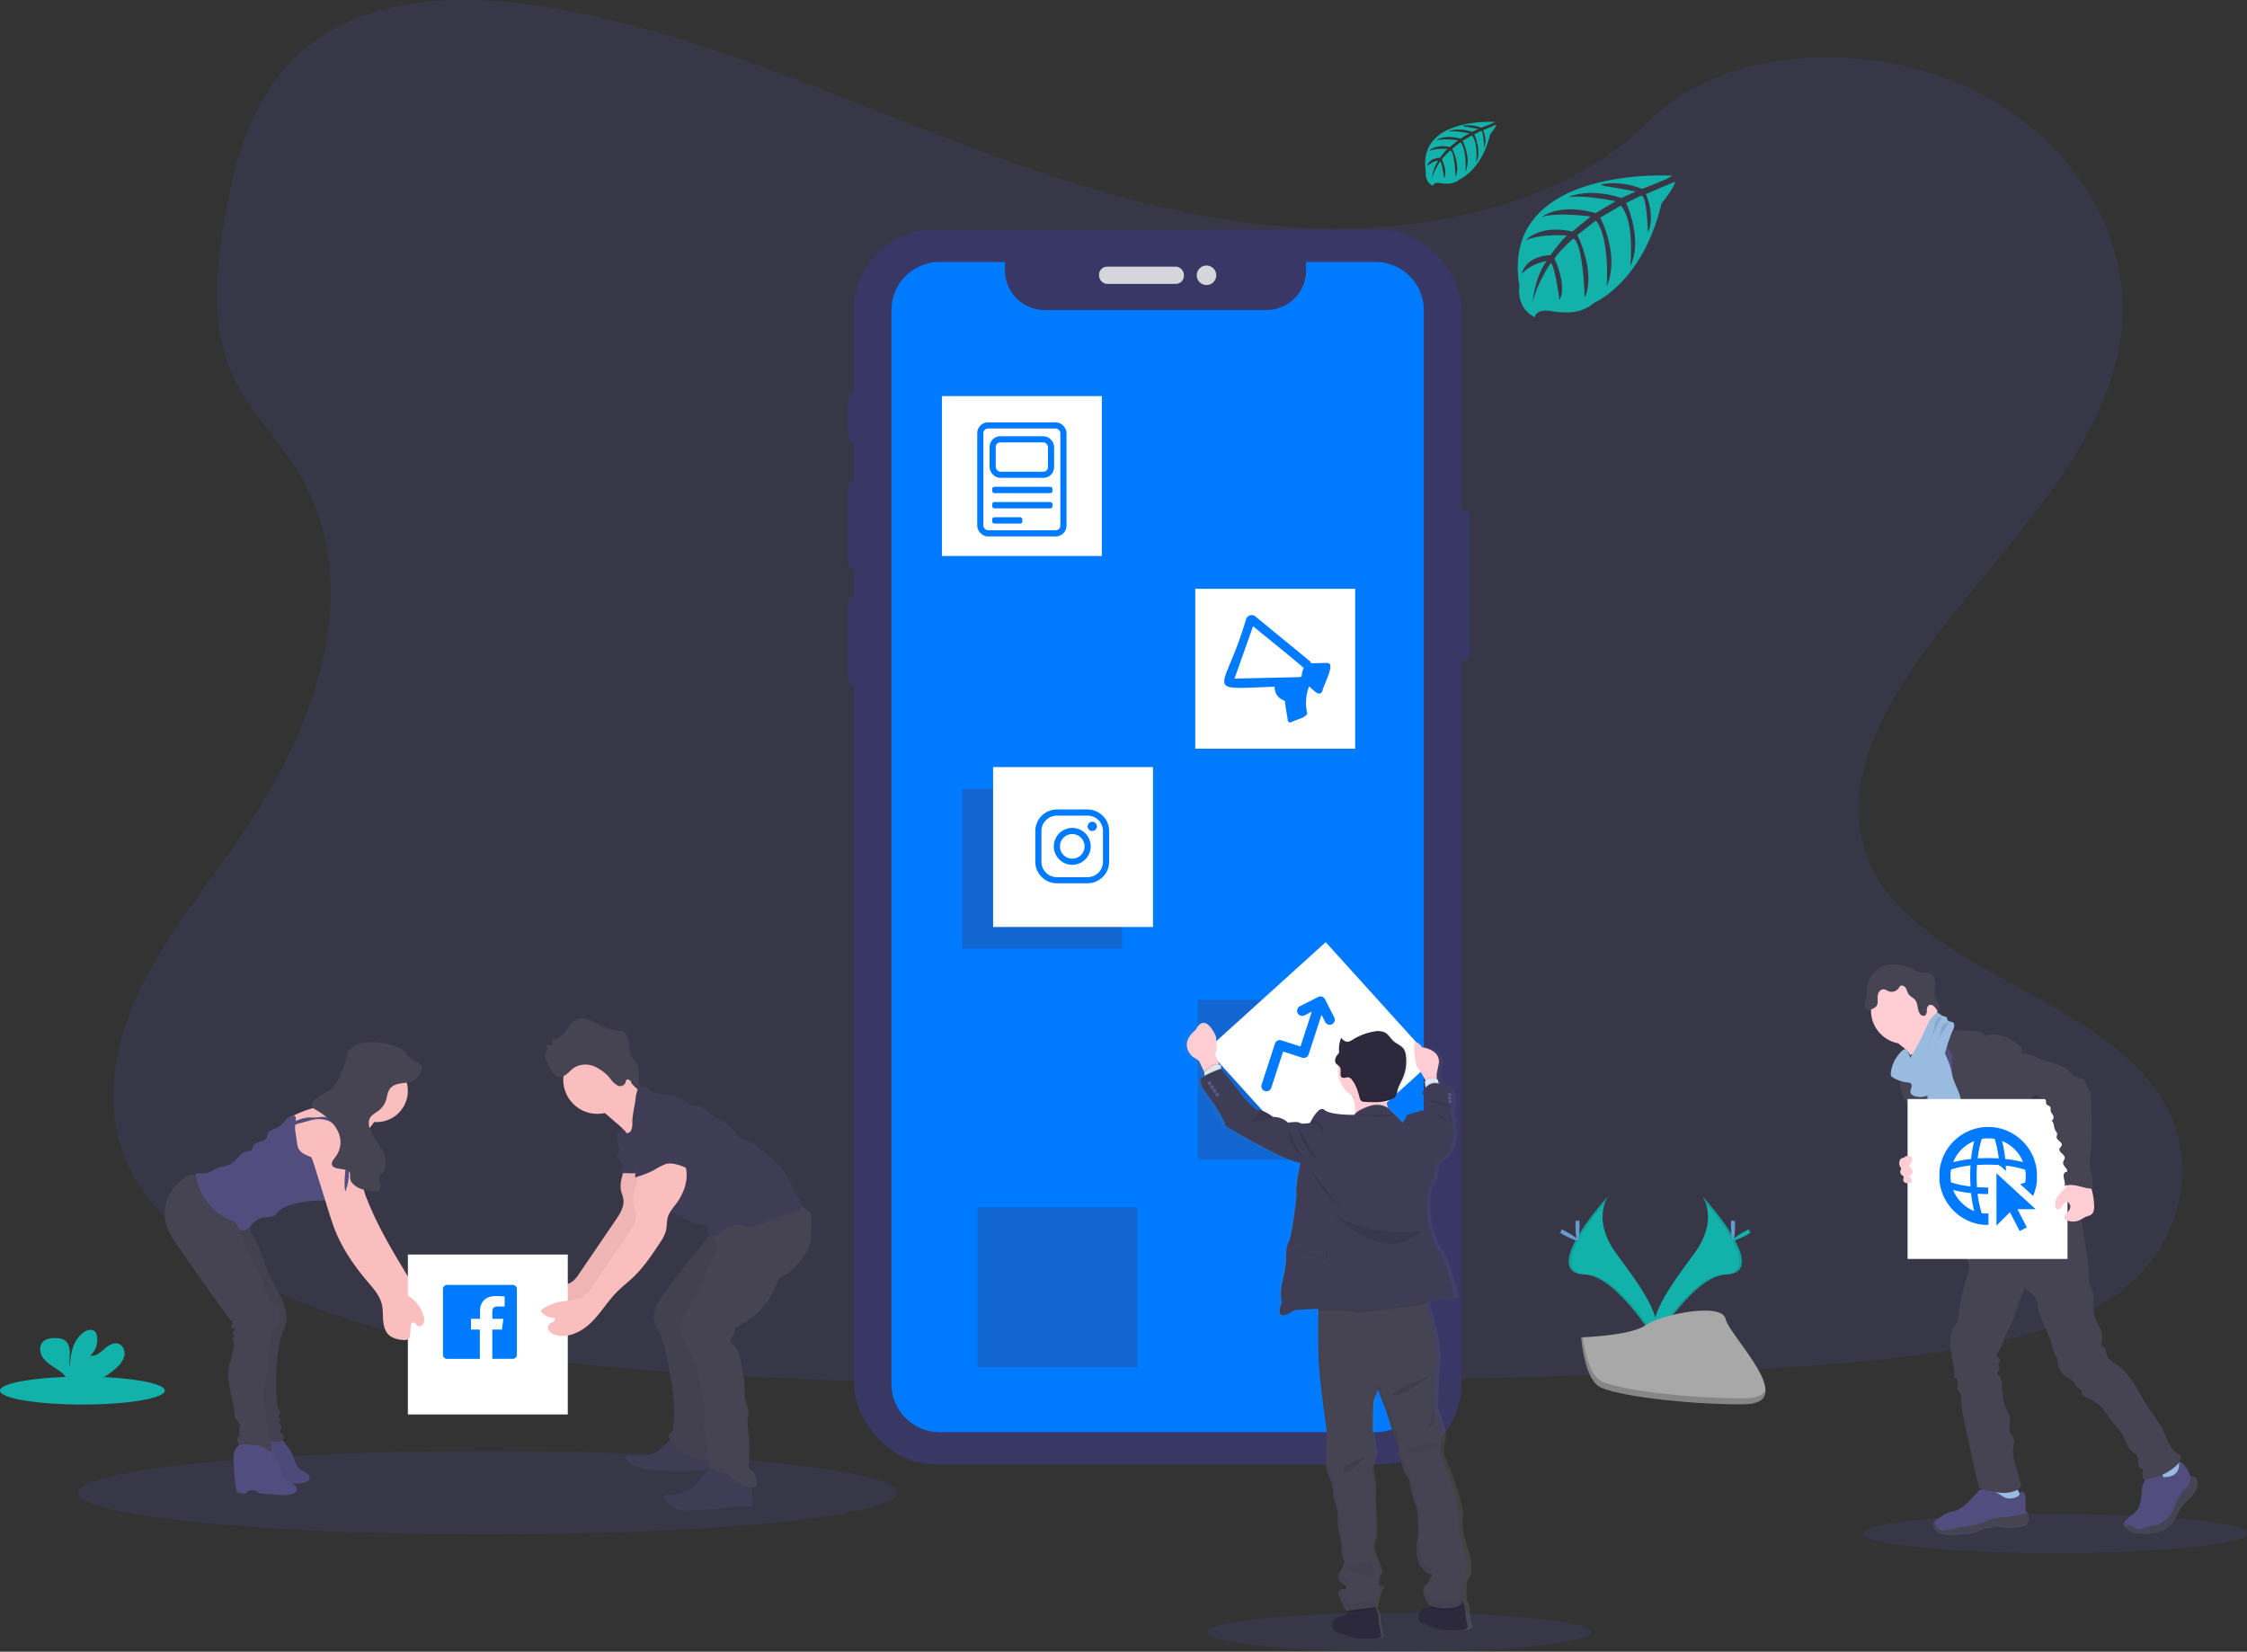 <svg xmlns="http://www.w3.org/2000/svg" xmlns:xlink="http://www.w3.org/1999/xlink" width="1096.46" height="805.97" viewBox="0 0 1096.46 805.97">
  <rect x="0" y="0" width="1096.46" height="805.97" fill="#333333" stroke="none"/>
  <defs>
    <style>
      .cls-1 {
        fill: #007bff;
      }

      .cls-2 {
        fill: #6c63ff;
      }

      .cls-2, .cls-26, .cls-7 {
        opacity: 0.1;
      }

      .cls-10, .cls-11, .cls-18, .cls-2, .cls-7 {
        isolation: isolate;
      }

      .cls-3 {
        opacity: 0.9;
      }

      .cls-11, .cls-4 {
        fill: #3a3768;
      }

      .cls-5 {
        fill: #e6e8ec;
      }

      .cls-6 {
        fill: #12b2ab;
      }

      .cls-8 {
        fill: #669ad1;
      }

      .cls-9 {
        fill: #a8a8a8;
      }

      .cls-10 {
        opacity: 0.2;
      }

      .cls-11 {
        opacity: 0.3;
      }

      .cls-12 {
        fill: #fff;
      }

      .cls-13 {
        fill: #99bbe0;
      }

      .cls-14 {
        fill: #514e7f;
      }

      .cls-15 {
        fill: #464353;
      }

      .cls-16 {
        fill: #ffcdd3;
      }

      .cls-17 {
        fill: #fbbebe;
      }

      .cls-18, .cls-23 {
        opacity: 0.05;
      }

      .cls-19 {
        fill: #a1616a;
      }

      .cls-20 {
        fill: #3f3d56;
      }

      .cls-21 {
        fill: url(#Sfumatura_senza_nome);
      }

      .cls-22 {
        fill: #2d293d;
      }

      .cls-24 {
        fill: #dce6f2;
      }

      .cls-25 {
        fill: #575988;
      }

      .cls-27 {
        fill: none;
        stroke: #007bff;
        stroke-miterlimit: 10;
        stroke-width: 3px;
      }
    </style>
    <linearGradient id="Sfumatura_senza_nome" data-name="Sfumatura senza nome" x1="699.37" y1="1120.72" x2="699.37" y2="820.29" gradientTransform="translate(-51.77 -321.01)" gradientUnits="userSpaceOnUse">
      <stop offset="0" stop-color="gray" stop-opacity="0.25"/>
      <stop offset="0.54" stop-color="gray" stop-opacity="0.12"/>
      <stop offset="1" stop-color="gray" stop-opacity="0.1"/>
    </linearGradient>
  </defs>
  <g id="Livello_2" data-name="Livello 2">
    <g id="Livello_1-2" data-name="Livello 1">
      <g>
        <g id="Livello_2-2" data-name="Livello 2">
          <g id="b1711ec6-bb87-4a18-ab4e-434cd24277cb">
            <path class="cls-1" d="M647.52,323.23a2.63,2.63,0,0,0-.92-.13l-7.34.19a5.51,5.51,0,0,0-1.23-1.45l-25.85-21.25a4.08,4.08,0,0,0-1.16-.67,2.84,2.84,0,0,0-3.62,1.74,2,2,0,0,0-.08.26L597,331.17c-.64,1.79,0,3.3,1.54,3.83a3.79,3.79,0,0,0,1.38.2l21.46-.5a8.27,8.27,0,0,0,.21,1.85,6.72,6.72,0,0,0,4.47,4.89h.08l.23.07v.33l1.43,9.32a1.19,1.19,0,0,0,1.42.93l.27-.09,6.68-2.87a1.78,1.78,0,0,0,1-2l-.61-4.39a18.83,18.83,0,0,1,.26-2.9l.68-3.36c.18-.58.48-1.46.65-2l3.4,2.91a2.62,2.62,0,0,0,.8.48,1.84,1.84,0,0,0,2.34-1.13,1.66,1.66,0,0,0,.06-.21l3.84-10.83a1.83,1.83,0,0,0-.89-2.44Zm-36.68-18.06,24.4,20.06a1.16,1.16,0,0,1,.32.44,3.82,3.82,0,0,0-.21.46l-.68,1.9a3.86,3.86,0,0,0-.18,1.58,2.05,2.05,0,0,1-1,.41l-31.73.75Zm13.57,30.72a5.33,5.33,0,0,1-.12-1.26l3.25-.08-.84,4a3.67,3.67,0,0,1-2.29-2.66Z"/>
            <polygon class="cls-1" points="976.21 572.54 976.21 598.09 982.78 591.52 987.55 600.72 991.02 598.92 986.43 590.06 995.3 590.06 976.21 572.54"/>
            <path class="cls-1" d="M995.75,578a4.83,4.83,0,0,1,.12-.73,1.28,1.28,0,0,0,0-.4c0-.14.06-.47.08-.7a5,5,0,0,0,0-.55v-2.87a2.78,2.78,0,0,0-.05-.71v-.37a6.88,6.88,0,0,0-.1-.9v-.14a5.21,5.21,0,0,0-.15-1v-.06h0A24,24,0,0,0,974.23,550h0l-1-.07H971l-1,.07h0a24,24,0,0,0-21.42,19.6h0v.07l-.15.94v.14c0,.3-.08.6-.11.9v4.42a7.37,7.37,0,0,0,.11.93v.11c.05.34.1.67.16,1h0a24,24,0,0,0,19.32,19.32h.22l.67.1.47.06.63.07h2.34V592.1h-.07A17.58,17.58,0,0,1,969,592a48.8,48.8,0,0,1-2-9.5c1.65.1,3.35.16,5.1.16h.07v-3.19h-.07c-1.91,0-3.71-.07-5.4-.18-.11-1.69-.17-3.48-.17-5.39s.06-3.72.18-5.4c1.68-.12,3.48-.18,5.39-.18s3.71.06,5.39.18v.28a4,4,0,0,1,1.35.81l2,1.8c0-.88-.07-1.74-.12-2.6a49.06,49.06,0,0,1,9.51,2,17.9,17.9,0,0,1,0,6.28c-.75.25-1.56.48-2.46.71l1.88,1.73h0l4.42,4.06a23.56,23.56,0,0,0,1.64-5.38h0A.58.58,0,0,0,995.75,578Zm-30.38-21.2a57.68,57.68,0,0,0-1.55,8.75,58.94,58.94,0,0,0-8.75,1.55,18.49,18.49,0,0,1,10.3-10.27Zm0,34.16a18.45,18.45,0,0,1-10.3-10.3,57.68,57.68,0,0,0,8.75,1.55,58,58,0,0,0,1.55,8.79Zm-1.82-12a49.06,49.06,0,0,1-9.51-2,18.45,18.45,0,0,1,0-6.29,49.06,49.06,0,0,1,9.51-2c-.1,1.65-.16,3.36-.16,5.11s.05,3.58.16,5.22Zm8.6-13.87c-1.75,0-3.45.06-5.1.16a49.06,49.06,0,0,1,2-9.51,18.34,18.34,0,0,1,6.27,0,49.06,49.06,0,0,1,2,9.51c-1.73,0-3.43-.1-5.17-.1Zm8.33.43a57.68,57.68,0,0,0-1.55-8.75,18.48,18.48,0,0,1,10.3,10.3,57.54,57.54,0,0,0-8.75-1.49Z"/>
            <path class="cls-2" d="M641.82,111.4c-64.72-2.25-126.36-23.14-185.22-46S339.44,17.21,276.23,5.1C235.64-2.69,189.17-3.79,156.43,18c-31.5,21-41.68,57.15-47.15,90.72-4.12,25.27-6.54,51.85,4.74,75.5,7.84,16.42,21.74,30.22,31.36,46,33.47,54.72,9.81,122.2-26.45,175.63-17,25.06-36.75,49-49.88,75.66S49.85,538.74,61.34,566c11.38,27,38.51,47.24,67.9,61.5,59.69,28.94,130,37.23,198.61,41.92,151.83,10.39,304.46,5.89,456.69,1.39,56.34-1.67,112.92-3.36,168.34-12.07,30.78-4.84,62.55-12.52,84.89-31,28.37-23.53,35.4-63.38,16.39-92.88-31.88-49.49-120-61.79-142.31-114.9-12.26-29.23.33-61.8,18.16-88.91,38.24-58.17,102.33-109.19,105.7-175.68,2.32-45.66-28.49-91.39-76.13-113C909.65,19.67,840.4,22.52,803.58,60,765.63,98.53,699,113.38,641.82,111.4Z"/>
            <g class="cls-3">
              <rect class="cls-4" x="708.33" y="248.78" width="8.86" height="73.02" rx="2.29"/>
              <rect class="cls-4" x="413.89" y="191.58" width="4.97" height="24.04" rx="2.29"/>
              <rect class="cls-4" x="413.71" y="235.59" width="5.6" height="41.84" rx="2.29"/>
              <rect class="cls-4" x="413.8" y="292.07" width="5.33" height="42.2" rx="2.29"/>
              <rect class="cls-4" x="416.71" y="112.14" width="296.4" height="602.39" rx="38.99"/>
              <rect class="cls-5" x="536.31" y="130.12" width="41.39" height="8.4" rx="3.87"/>
              <circle class="cls-5" cx="588.73" cy="134.33" r="4.77"/>
            </g>
            <ellipse class="cls-2" cx="238.04" cy="728.39" rx="199.97" ry="20.38"/>
            <ellipse class="cls-2" cx="682.68" cy="796.42" rx="93.68" ry="9.55"/>
            <ellipse class="cls-2" cx="1002.78" cy="748.3" rx="93.68" ry="9.55"/>
            <path class="cls-1" d="M671.23,127.82h-33.9v4.09A19.38,19.38,0,0,1,618,151.29H509.77a19.38,19.38,0,0,1-19.38-19.38h0v-4.09H458.55A23.53,23.53,0,0,0,435,151.33v0h0V675.29a23.52,23.52,0,0,0,23.5,23.54H671.23a23.54,23.54,0,0,0,23.54-23.54V151.36A23.54,23.54,0,0,0,671.23,127.82Z"/>
            <path class="cls-6" d="M815.72,85.71s-84.2-5.08-74.27,53.92c0,0-2,10.43,7.48,15.16,0,0,.15-4.37,8.63-2.89a38.4,38.4,0,0,0,9.15.44,19,19,0,0,0,11.19-4.61h0s23.66-9.78,32.87-48.46c0,0,6.81-8.44,6.54-10.61L803.1,94.73s4.85,10.25,1,18.77c0,0-.46-18.4-3.19-18-.56.08-7.39,3.55-7.39,3.55s8.36,17.85,2,30.83c0,0,2.39-22-4.66-29.54l-10,5.84s9.76,18.44,3.15,33.49c0,0,1.69-23.08-5.25-32.07l-9.06,7.07s9.17,18.17,3.58,30.65c0,0-.74-26.86-5.55-28.89,0,0-7.93,7-9.14,9.86,0,0,6.28,13.2,2.39,20.16,0,0-2.39-17.9-4.35-18,0,0-7.9,11.86-8.72,20,0,0,.34-12.09,6.8-21.12,0,0-7.63,1.31-12.09,6.26,0,0,1.23-8.38,14-9.12,0,0,6.53-9,8.28-9.54,0,0-12.75-1.07-20.48,2.36,0,0,6.8-7.91,22.82-4.31l8.94-7.31s-16.78-2.29-23.9.24c0,0,8.2-7,26.32-1.9l9.74-5.82s-14.31-3.09-22.84-2c0,0,9-4.85,25.69.41l7-3.13s-10.49-2.06-13.56-2.39-3.23-1.17-3.23-1.17a36.36,36.36,0,0,1,19.83,2.26S816,86.64,815.72,85.71Z"/>
            <path class="cls-6" d="M729.36,59.47s-38-2.29-33.56,24.37c0,0-.89,4.71,3.38,6.85,0,0,.07-2,3.9-1.31a17.3,17.3,0,0,0,4.13.2,8.53,8.53,0,0,0,5.06-2.08h0S723,83.08,727.12,65.6c0,0,3.08-3.81,3-4.79l-6.42,2.74s2.19,4.63.46,8.48c0,0-.2-8.31-1.44-8.12-.25,0-3.33,1.61-3.33,1.61s3.77,8.06.92,13.93c0,0,1.08-9.94-2.1-13.35l-4.52,2.64s4.41,8.33,1.42,15.13c0,0,.77-10.43-2.37-14.49l-4.1,3.2s4.15,8.21,1.62,13.85c0,0-.33-12.14-2.5-13.06,0,0-3.59,3.16-4.13,4.46,0,0,2.83,6,1.07,9.11,0,0-1.08-8.09-2-8.13,0,0-3.57,5.36-3.94,9a19.44,19.44,0,0,1,3.07-9.54,10.78,10.78,0,0,0-5.46,2.83s.55-3.79,6.34-4.12c0,0,2.95-4.07,3.74-4.32,0,0-5.76-.48-9.25,1.07,0,0,3.07-3.57,10.31-2l4-3.3s-7.58-1-10.8.11c0,0,3.71-3.16,11.89-.86l4.4-2.63s-6.46-1.39-10.31-.89c0,0,4.06-2.19,11.6.18l3.15-1.41s-4.73-.93-6.12-1.08-1.46-.53-1.46-.53a16.37,16.37,0,0,1,8.89,1S729.47,59.89,729.36,59.47Z"/>
            <ellipse class="cls-6" cx="40.21" cy="678.57" rx="40.21" ry="6.8"/>
            <path class="cls-6" d="M56.83,667.44a11.57,11.57,0,0,0,3.84-5.78c.49-2.3-.49-5-2.68-5.89-2.46-.95-5.09.76-7.08,2.48s-4.28,3.69-6.89,3.32a10.46,10.46,0,0,0,3.21-9.81,4,4,0,0,0-.9-2c-1.36-1.46-3.84-.83-5.48.32-5.2,3.66-6.65,10.72-6.67,17.08-.53-2.3-.09-4.69-.1-7s-.66-5-2.64-6.22a8.08,8.08,0,0,0-4-1c-2.34-.08-4.94.15-6.54,1.86-2,2.12-1.47,5.69.26,8s4.35,3.8,6.76,5.42a14.91,14.91,0,0,1,4.84,4.61,4.26,4.26,0,0,1,.36.82H47.77A40.46,40.46,0,0,0,56.83,667.44Z"/>
            <path class="cls-6" d="M830.57,583.52s8.65,11.32-4,28.4-23.07,31.5-18.85,42.15c0,0,19.08-31.72,34.61-32.17S847.65,602.6,830.57,583.52Z"/>
            <path class="cls-7" d="M830.57,583.52a14.37,14.37,0,0,1,1.77,3.55c15.15,17.8,23.22,34.42,8.65,34.83-13.56.39-29.84,24.65-33.73,30.77a10.92,10.92,0,0,0,.46,1.4s19.08-31.72,34.61-32.17S847.65,602.6,830.57,583.52Z"/>
            <path class="cls-8" d="M846.65,598c0,4-.45,7.21-1,7.21s-1-3.23-1-7.21.56-2.1,1.11-2.1S846.65,594,846.65,598Z"/>
            <path class="cls-6" d="M852.17,602.7c-3.5,1.9-6.54,3.06-6.81,2.57s2.36-2.42,5.86-4.33,2.11-.51,2.38,0S855.67,600.79,852.17,602.7Z"/>
            <path class="cls-6" d="M784.87,583.52s-8.65,11.32,4,28.4,23.07,31.5,18.86,42.15c0,0-19.08-31.72-34.61-32.17S767.79,602.6,784.87,583.52Z"/>
            <path class="cls-7" d="M784.87,583.52a13.87,13.87,0,0,0-1.77,3.55c-15.15,17.8-23.22,34.42-8.66,34.83,13.57.39,29.84,24.65,33.74,30.77a13.48,13.48,0,0,1-.46,1.4s-19.08-31.72-34.61-32.17S767.79,602.6,784.87,583.52Z"/>
            <path class="cls-8" d="M768.78,598c0,4,.45,7.21,1,7.21s1-3.23,1-7.21-.56-2.1-1.11-2.1S768.78,594,768.78,598Z"/>
            <path class="cls-8" d="M763.23,602.7c3.49,1.9,6.54,3.06,6.8,2.57s-2.35-2.42-5.85-4.33-2.12-.51-2.38,0S759.77,600.79,763.23,602.7Z"/>
            <path class="cls-9" d="M771.54,652.59s24.19-.75,31.48-5.94,37.21-11.39,39-3.06,36.35,41.41,9,41.63-63.46-4.26-70.73-8.69S771.54,652.59,771.54,652.59Z"/>
            <path class="cls-10" d="M851.57,682.32c-27.31.22-63.46-4.26-70.73-8.69-5.55-3.37-7.75-15.48-8.49-21.07h-.81s1.53,19.51,8.81,23.94,43.42,8.91,70.73,8.69c7.88-.07,10.61-2.87,10.46-7C860.44,680.7,857.44,682.27,851.57,682.32Z"/>
            <rect class="cls-11" x="584.53" y="487.87" width="78.03" height="78.03"/>
            <rect class="cls-11" x="469.53" y="384.87" width="78.03" height="78.03"/>
            <rect class="cls-11" x="477.03" y="589.11" width="78.03" height="78.03"/>
            <rect class="cls-12" x="459.62" y="193.28" width="78.03" height="78.03"/>
            <rect class="cls-12" x="605.13" y="475.84" width="78.03" height="78.03" transform="translate(-178.93 565.27) rotate(-42.14)"/>
            <rect class="cls-12" x="583.24" y="287.31" width="78.03" height="78.03"/>
            <rect class="cls-12" x="484.6" y="374.31" width="78.03" height="78.03"/>
            <path class="cls-13" d="M971.84,732.59c4.54.59,9.25,1,13.6-.46.67-.21,1.44-.67,1.35-1.36a1.67,1.67,0,0,0-.31-.66,42.13,42.13,0,0,1-4.13-7.83.67.67,0,0,0-.25-.35.66.66,0,0,0-.44,0c-2,.52-3.74,1.82-5.74,2.37a8.2,8.2,0,0,1-3.12.24c-.9-.1-2.14-.85-2.95-.76C970.35,726.75,971.49,729.56,971.84,732.59Z"/>
            <path class="cls-13" d="M1057.77,725c3-2,6.1-4.22,7.87-7.39a1.16,1.16,0,0,0,.21-.63,1.3,1.3,0,0,0-.25-.62,25.77,25.77,0,0,0-6.39-6.9,18.91,18.91,0,0,0-3.57,3.29c-.75.79-2.83,2.09-2.85,3.27,0,.71.79,1.48,1.16,2,.5.74,1,1.5,1.43,2.26C1055.61,720.72,1058,724.86,1057.77,725Z"/>
            <path class="cls-14" d="M989.64,741.77a3,3,0,0,1-.54,2,2.63,2.63,0,0,1-1.15.67c-6.36,2.27-13.68-.57-20,1.68-1.31.46-2.54,1.12-3.85,1.56a20.32,20.32,0,0,1-4.77.85c-2.25.22-4.5.35-6.75.41a16.38,16.38,0,0,1-5.08-.44,6.09,6.09,0,0,1-3.9-3.09,3,3,0,0,1-.19-2.2,2.2,2.2,0,0,1,.41-.71,6,6,0,0,1,1.5-1.21l2.34-1.51a15.21,15.21,0,0,1,3.54-1.88c.92-.3,1.91-.43,2.84-.7,3.29-1,5.79-3.57,8.12-6.07l3.18-3.39a3.25,3.25,0,0,1,1.1-.88,3,3,0,0,1,1.36-.14,18.4,18.4,0,0,1,8.67,2.92,12.78,12.78,0,0,0,2.14,1.26,7.6,7.6,0,0,0,6-.75c.82-.43.64-.7,1-1.47s1.18-1.27,1.9-.56a2,2,0,0,1,.45.86c.7,2.27.43,4.7.43,7.07a3.14,3.14,0,0,0,.14,1.1,6.42,6.42,0,0,0,.62,1,2.1,2.1,0,0,1,.13.26A6.86,6.86,0,0,1,989.64,741.77Z"/>
            <path class="cls-15" d="M989.64,741.77a3,3,0,0,1-.54,2,2.63,2.63,0,0,1-1.15.67c-6.36,2.27-13.68-.57-20,1.68-1.31.46-2.54,1.12-3.85,1.56a20.32,20.32,0,0,1-4.77.85c-2.25.22-4.5.35-6.75.41a16.38,16.38,0,0,1-5.08-.44,6.09,6.09,0,0,1-3.9-3.09,3,3,0,0,1-.19-2.2,2.2,2.2,0,0,1,.41-.71c.38.78.65,1.8.88,2.17a4.4,4.4,0,0,0,3,2.15,7.52,7.52,0,0,0,2.71-.35c5.76-1.43,11.88-1.45,17.4-3.61a41.37,41.37,0,0,1,5.7-2.19,47.08,47.08,0,0,1,6.16-.5c3.25-.26,6.39-1.24,9.6-1.75A7.07,7.07,0,0,1,989.64,741.77Z"/>
            <path class="cls-14" d="M1072.29,724.59c-.3,2.41-1.83,4.49-3.51,6.25a40.87,40.87,0,0,0-4.9,5.37c-1.66,2.52-2.39,5.63-4.53,7.76a12.39,12.39,0,0,1-2.72,2,18.46,18.46,0,0,1-3.53,1.62c-3.19,1-6.63.79-10,.55a8.8,8.8,0,0,1-3.16-.62,8.68,8.68,0,0,1-1.34-.81,6.19,6.19,0,0,1-2-2.07,2.08,2.08,0,0,1-.19-1.49,3.42,3.42,0,0,1,1-1.46,23.61,23.61,0,0,1,2.41-2.17,14.25,14.25,0,0,0,3.14-2.76,9,9,0,0,0,1.21-2.76,24.52,24.52,0,0,0,.88-5.25,16.54,16.54,0,0,1,.37-3.51c.51-1.8,1.85-3.43,1.69-5.3a1.37,1.37,0,0,1,.07-.8,1.34,1.34,0,0,1,.63-.39,11.58,11.58,0,0,1,3.28-.75,3.8,3.8,0,0,1,3,1.19c.47.56.77,1.34,1.46,1.59a2.41,2.41,0,0,0,1,0c1.68-.17,3.47-.38,4.76-1.47a6,6,0,0,0,2-4.37c0-.62-.28-1.27.67-1.4.73-.1,1.3.66,1.67,1.16a16.43,16.43,0,0,1,3.21,5.85,1.58,1.58,0,0,1,.61-.12,2.63,2.63,0,0,1,2.18,1.12A4.34,4.34,0,0,1,1072.29,724.59Z"/>
            <path class="cls-15" d="M1072.29,724.59c-.3,2.41-1.83,4.49-3.51,6.25a40.87,40.87,0,0,0-4.9,5.37c-1.66,2.52-2.39,5.63-4.53,7.76a12.39,12.39,0,0,1-2.72,2,18.46,18.46,0,0,1-3.53,1.62c-3.19,1-6.63.79-10,.55a8.8,8.8,0,0,1-3.16-.62,8.68,8.68,0,0,1-1.34-.81,6.19,6.19,0,0,1-2-2.07,4.91,4.91,0,0,1,2.06-.49c1.49.08,2.57,1.48,4,1.91,2,.61,4-.82,6.09-1.31,1.34-.31,2.76-.22,4.07-.65a9.81,9.81,0,0,0,3-1.82,15,15,0,0,0,3.21-3.1,19.47,19.47,0,0,0,1.89-3.76,54.3,54.3,0,0,1,3.81-7.29,5.38,5.38,0,0,1,.78-1c.31-.29.7-.5,1-.76,1.37-1,1.94-2.77,2.42-4.41a7.61,7.61,0,0,1,.54-1.47,2.63,2.63,0,0,1,2.18,1.12A4.28,4.28,0,0,1,1072.29,724.59Z"/>
            <path class="cls-16" d="M928.63,511a14.74,14.74,0,0,1,4.08,4.77c1,1.88,6.49,16.48,6.17,18.57,1.8-1.82,8.94-2.12,10.73-3.93.76-.76,4.87-4.56,5.48-5.44s5.19-2.77,5.69-3.67c1.87-3.35-13.26-16-11.33-19.36a.8.8,0,0,0,.16-.52.85.85,0,0,0-.25-.4,24.27,24.27,0,0,0-4.38-3,7,7,0,0,1-3.34-4,14.52,14.52,0,0,0-3.87,2.62q-4.15,3.56-8.18,7.28c-1.06,1-3.08,2.27-3.57,3.66S927.62,510.16,928.63,511Z"/>
            <path class="cls-14" d="M953.12,505.59a44.48,44.48,0,0,0-6.48,5.3c-1.88,1.85-3.66,4-4.13,6.61-.19,1-.16,2.06-.32,3.09-.67,4.48-4.56,7.77-6.27,12a20.43,20.43,0,0,0-1.1,4,47.15,47.15,0,0,0-.78,7.86c0,2.56,2.46,4.32,3.38,6.71a41.09,41.09,0,0,1,1.63,7.27,88.24,88.24,0,0,0,4.09,13.5c3.38,9.33,14.33,35.13,17.71,44.47,10.35-2.6,37.91-8.57,47.07-14,3.06-1.82-21.2-22.38-17.93-23.8a1.62,1.62,0,0,0,.91-.69,1.56,1.56,0,0,0,0-1c-3.26-14.29-13.49-26-18.12-40-1.61-4.83-4.5-8.95-6.7-13.55-2-4.16-3.05-8.75-5.42-12.7a8.85,8.85,0,0,0-1.73-2.17,11,11,0,0,0-1.92-1.15C955.7,506.64,954.44,506.25,953.12,505.59Z"/>
            <circle class="cls-16" cx="929.18" cy="493.15" r="16.2"/>
            <path class="cls-15" d="M945.66,500.76a5.43,5.43,0,0,1,6.09-.87,3,3,0,0,1,1.81,2.92l8,.12a16.79,16.79,0,0,1,3.81.35,5.61,5.61,0,0,1,3.18,2c.1.13.21.28.37.31a.64.64,0,0,0,.37-.13,7.17,7.17,0,0,1,4-.72c4.34.28,8.36,2.46,11.76,5.17a3.9,3.9,0,0,1,1.4,1.71c.28.91,0,2.08.66,2.7,0,7.55,2.59,14.58,4.32,21.93.3,1.31,1.56,2.46,2.43,3.49a13.9,13.9,0,0,1,2.6,3.88c1.46,3.81-.56,8.28.87,12.11a19.18,19.18,0,0,0,2.76,4.35,11.2,11.2,0,0,1,2.35,5.62c.06.92-.06,1.84,0,2.77a17.28,17.28,0,0,0,.66,3.64c.58,2.21,1.2,4.42,1.84,6.62,1,3.56,2.4,7.41,5.59,9.31-7.71,1.31-15.83,2.58-23.18-.09a12,12,0,0,1-2.89-1.45c-2.65-1.89-3.93-5.13-5.07-8.18-1.28-3.43-2.58-6.91-2.84-10.56a11.83,11.83,0,0,0-.48-3.45c-.75-2-2.73-3.19-4.55-4.29a22,22,0,0,1-5.47-4.26,8.51,8.51,0,0,1-2.22-6.4c.14-1.13.58-2.22.63-3.36a2.7,2.7,0,0,0-1.56-2.77c-5.61-1.7-8.29-8.34-9.54-14.07a45.24,45.24,0,0,1-.72-9l-.07-5.79a7.65,7.65,0,0,1-2.52-5.54,6.24,6.24,0,0,0,0-1.83,5.05,5.05,0,0,0-1.28-2A16.86,16.86,0,0,1,945.66,500.76Z"/>
            <path class="cls-15" d="M928.4,519.29c-.18,1.81.23,3.66-.18,5.44-.16.68-.43,1.33-.63,2a11.83,11.83,0,0,0,.75,7.62,42.23,42.23,0,0,0,3.89,6.75,9.88,9.88,0,0,1,1.25,2.33,12.17,12.17,0,0,1,.48,2.67,81.32,81.32,0,0,0,1.91,10.74c.76,3.08,1.75,6.19,3.78,8.63a2.55,2.55,0,0,0,1.56,1.06,2.77,2.77,0,0,0,1.33-.28l4.14-1.57a2.74,2.74,0,0,0,1-.52,2.51,2.51,0,0,0,.58-1.62c.29-3.34-.71-6.65-1.82-9.81-3.36-9.54-7.82-18.73-10-28.6-.61-2.76-.93-7-2.94-9.15-.83-.9-.55-.52-1.54,0a15.44,15.44,0,0,0-1.45.77A4.74,4.74,0,0,0,928.4,519.29Z"/>
            <path class="cls-13" d="M940.88,537.39q1.65,8.73,3.37,17.47l16.08-4.22c.13-1.68-.77-3.24-1.39-4.81-1.47-3.68-1.5-7.77-2.69-11.55-.9-2.88-2.46-5.53-3.3-8.43-.49-1.68-.73-3.44-1.21-5.13a39.19,39.19,0,0,0-1.89-4.89,31.71,31.71,0,0,0-3.51-6.51c-2.06.77-4.25,1.66-5.42,3.51a7.53,7.53,0,0,0-1,3.46c-.28,3.62,1,7.25.59,10.83A31.9,31.9,0,0,0,940.88,537.39Z"/>
            <path class="cls-15" d="M960.6,615c.9,3.44-.41,7-1.47,10.42a80.92,80.92,0,0,0-3.28,15.69,13,13,0,0,1-.81,4c-.6,1.1-1.25,2.17-1.95,3.2-1.62,2.86-1.58,6.36-1.23,9.63.23,2.16.58,4.31,1,6.44.53,2.59,1.18,5.31.42,7.84,1.27-.28,2.14,1.36,2.09,2.67s-.51,2.71.11,3.86c1.58.57,1.6,2.74,1.55,4.41a37.05,37.05,0,0,0,1.09,8.64q3.58,17.19,7.6,34.29c5.79,1.8,12.55,3.67,18.07,1.18a3.55,3.55,0,0,0,2.29-2.3,4.1,4.1,0,0,0-.22-1.77l-2.62-9.52a17.35,17.35,0,0,1-.94-7c.26-1.77,1-3.67.16-5.22a15.49,15.49,0,0,0-1.1-1.46c-1.38-2-.66-4.69-.54-7.13a5.61,5.61,0,0,0-.12-1.63,9.12,9.12,0,0,0-.77-1.79,27.31,27.31,0,0,1-3-13.6,3.4,3.4,0,0,0-.24-1.78,3.75,3.75,0,0,1-.44-.72,1.92,1.92,0,0,1,.14-1.31,10.81,10.81,0,0,1-2.11-2,3,3,0,0,0,.88-4.15,3.4,3.4,0,0,0-.38-.47,1.53,1.53,0,0,0,1.21-1.79v0a1.57,1.57,0,0,0-.47-.84c-.34-.24-.78-.34-1-.68-.37-.5-.07-1.21.23-1.75l1.6-2.89c1.19-2.14,1.46-4.79,2.74-6.88a51.91,51.91,0,0,0,4.22-9.63l4.56-12.7,3.1,2.69a9.74,9.74,0,0,1,2.55,2.91,12.34,12.34,0,0,1,.82,3.48c1.14,6.9,5.49,12.88,7.1,19.69a13.2,13.2,0,0,0,1.46,4.4,10.61,10.61,0,0,1,.84,1.26,6.46,6.46,0,0,1,.35,2.09,9.76,9.76,0,0,0,4.11,7c1.52,1,3.45,1.77,4.25,3.43a6.34,6.34,0,0,0,.7,1.46c.74.89,2.34,1,2.66,2.11.17.63-.16,1.37.2,1.92a1.6,1.6,0,0,0,.75.56l4.47,2.24c5,2.49,7.52,8.2,11.21,12.39a26.79,26.79,0,0,1,3.35,4.44c1.59,2.84,2.33,6.41,5,8.24a7.83,7.83,0,0,1,1.94,1.44c.85,1.11.54,2.67.61,4.07s1.15,3.06,2.48,2.64a9.65,9.65,0,0,0,0,5.17,26,26,0,0,0,15.8-6.4c1.3-1.14,2.56-2.59,2.57-4.31a1.72,1.72,0,0,0-.19-.86,2.35,2.35,0,0,0-1-.76c-4.17-2.26-5.43-7.5-7.52-11.76-1.85-3.75-4.57-7-6.88-10.48-5-7.5-8.34-16.57-15.85-21.53-1.65-1.09-3.57-2.06-4.39-3.86a32.22,32.22,0,0,1-.88-3.2,2.71,2.71,0,0,0-2.35-2,14.3,14.3,0,0,0,.54-5,6.28,6.28,0,0,0-.25-2.15,9.92,9.92,0,0,0-1.1-2.12,20.53,20.53,0,0,1-2.83-11c.06-2,.41-4-.19-5.91-.3-1-.82-1.83-1.19-2.76a17,17,0,0,1-.86-5.15l-.41-6.59a31.82,31.82,0,0,0-.85-6.51c-1.39-5.11-2.72-26.52-7.43-28.93s-12.75,14.06-18,14.39a24.1,24.1,0,0,0-6.88,1.32c-3.51,1.32-6.46,3.78-9.33,6.19l-9.72,8.16A34.86,34.86,0,0,1,960.6,615Z"/>
            <path class="cls-15" d="M914,475.16a12.24,12.24,0,0,1,9.43-4.6,22,22,0,0,1,10.42,2.62,12.94,12.94,0,0,0,3,1.25c1.72.35,3.62-.12,5.17.7,2.06,1.09,2.45,3.87,2.27,6.19s-.61,4.86.62,6.85A19,19,0,0,1,946.1,490a6,6,0,0,1-.11,3.81,30.14,30.14,0,0,1-2-2.51c-.72-.79-2-1.33-2.83-.74a3.17,3.17,0,0,0-.92,2.65c0,1-.3,2.14-1.22,2.46a2,2,0,0,1-2-.8c-1.57-1.92-.94-5-2.49-6.92-.89-1.1-2.36-1.63-3.18-2.78-.64-.9-.8-2.07-1.36-3s-1.87-1.69-2.75-1a3.78,3.78,0,0,0-.73,1,4.21,4.21,0,0,1-5,1.5,9.47,9.47,0,0,0-2.17-.93,2.66,2.66,0,0,0-2.47,1.34,5.29,5.29,0,0,0-.65,2.86c0,1.35.24,2.83-.54,3.93a3.83,3.83,0,0,1-1.16,1c-1.15.73-2.72,1.22-3.8.39a2.84,2.84,0,0,1-.85-2.66,23.08,23.08,0,0,1,.81-2.81c.6-2.12-.18-4.51.48-6.51A20.73,20.73,0,0,1,914,475.16Z"/>
            <path class="cls-13" d="M922.65,523.49a2.54,2.54,0,0,0,.15,1.49,2.42,2.42,0,0,0,.81.78,16.74,16.74,0,0,0,7.64,2.47,2.48,2.48,0,0,1,1,.27,1.89,1.89,0,0,1,.45,2.13,5.66,5.66,0,0,0-.48,2.26c.2,1.43,1.89,2.08,3.33,2.26a7.68,7.68,0,0,0,5.79-1.12,8.83,8.83,0,0,0,2.39-3.59c3.93-9,5.31-19,9.29-28a5.54,5.54,0,0,0,.6-1.87,1.87,1.87,0,0,0-.74-1.73c-.74-.46-1.89-.2-2.39-.91-.25-.37-.22-.86-.44-1.24-.46-.82-1.66-.72-2.49-1.16-.64-.35-1.09-1-1.8-1.19a2.3,2.3,0,0,0-1.88.81c-2.33,2.18-3.56,5.27-4.86,8.19a95.76,95.76,0,0,1-7,12.91c.31-.48-1.48-4.13-2.18-4.27-1.22-.25-2.8,1.9-3.46,2.71A17.12,17.12,0,0,0,922.65,523.49Z"/>
            <rect class="cls-12" x="930.83" y="536.29" width="78.03" height="78.03"/>
            <path class="cls-16" d="M1008.23,579.27a32.29,32.29,0,0,0-3.7,3.88,7.71,7.71,0,0,0-1.7,5,2.46,2.46,0,0,0,.48,1.46,1.24,1.24,0,0,0,1.39.43,2.09,2.09,0,0,0,.68-.61,32,32,0,0,1,2.3-2.5c.3-.29.68-.6,1.08-.49a1.25,1.25,0,0,1,.47.31,3.22,3.22,0,0,1,1,1.51,3.56,3.56,0,0,1-1.06,2.91,7.58,7.58,0,0,0-1.79,2.65,1.14,1.14,0,0,0,0,.85,1.25,1.25,0,0,0,.53.46,7.68,7.68,0,0,0,6.47.42c1.39-.55,2.59-1.51,4-2a9.43,9.43,0,0,0,1.77-.66,3.58,3.58,0,0,0,1.57-2.34,10,10,0,0,0,.11-2.89,33,33,0,0,0-2.41-10.9,1.42,1.42,0,0,0-.39-.58,1.4,1.4,0,0,0-.66-.19c-1.75-.18-4.63-1.08-6.32-.43a4.53,4.53,0,0,0-1.49,1.33C1010.17,577.24,1008.23,578.81,1008.23,579.27Z"/>
            <path class="cls-15" d="M1007.63,577.72c0-1.68-2.08-5.71,1.21-6,0-1.78-2.53-2.9-2.07-4.78.16-.64.67-1.15.75-1.79.21-1.83-3.09-2.82-2.55-4.58.2-.67.93-1.08,1.09-1.76.37-1.58-2.46-2.29-2.51-3.91,0-.55.3-1.07.28-1.61s-.6-1.21-.93-1.8c-.85-1.53-.44-3.9-2-4.68,1,.08,1.39-1.45,1-2.39s-1.3-1.75-1.3-2.79a4.43,4.43,0,0,0,0-1.15c-.29-1-1.93-1.07-2.2-2.07a10.65,10.65,0,0,1,0-1.13c-.1-.78-.9-1.26-1.65-1.49a6.44,6.44,0,0,1-2.2-.78c-.48-.37-1-1-1.55-.65-.19.11-.29.33-.44.5-.61.71-1.78.4-2.56-.13-2.29-1.55-3.42-4.34-3.92-7.06s-.47-5.53-1.07-8.23a19.28,19.28,0,0,0-.73-2.46,13.16,13.16,0,0,1-1.16-2.46c-.12-1.57,3.14-.5,4.38-.34a19.6,19.6,0,0,1,3.56.67,39.09,39.09,0,0,1,3.63,1.59c5,2.19,10.92,2.46,14.9,6.13,1.31,1.21,2.41,2.79,4.1,3.33a22.86,22.86,0,0,1,2.3.6c1.89.89,2.18,3.39,3.21,5.2a11.11,11.11,0,0,1,.85,1.5,5.69,5.69,0,0,1,.27,1.92l.14,4.75c.23,8,.47,15.93-.38,23.84-.28,2.6-.67,5.29.09,7.8.2.68.49,1.33.66,2A13.84,13.84,0,0,1,1021,576l.11,3.07a.74.74,0,0,1-.47.94.81.81,0,0,1-.53,0c-4.29-.38-8.61-2.8-12.66-1.34"/>
            <path class="cls-16" d="M927.89,565.19a1.43,1.43,0,0,0-.48.4,3.42,3.42,0,0,0,0,4.06,1.63,1.63,0,0,1,.24.4,1.14,1.14,0,0,1-.12.68,2.23,2.23,0,0,0,.31,2.52c.31.26.73.39.93.73.35.58-.14,1.32-.06,2,.1.89,1.15,1.33,2,1.44a2.11,2.11,0,0,0,1.95-.52,1.62,1.62,0,0,0,0-1.77,4.88,4.88,0,0,0-1.32-1.32,2,2,0,0,0,1.89-1.83,2.85,2.85,0,0,0-1.14-2.49c-.18-.15-.4-.3-.45-.54s.19-.57.41-.8c1-1,1.77-3.45-.11-4a4.81,4.81,0,0,0-2,.09c-.48.15-.48.44-.85.64S928.31,565,927.89,565.19Z"/>
            <path class="cls-7" d="M947.54,496.12A3.29,3.29,0,0,0,945,497.4a7.33,7.33,0,0,0-1.06,3.4,29.74,29.74,0,0,1-4,10.86"/>
            <path class="cls-7" d="M951,498.86a3.89,3.89,0,0,0-3.32,2,11,11,0,0,0-.84,3.39,18.44,18.44,0,0,1-3.33,7.11"/>
            <path class="cls-17" d="M305.89,562.57c.58,6.32-4.19,12.44-2.8,18.62.3,1.32.87,2.57,1.08,3.9.57,3.67-1.62,7.15-3.71,10.22l-17.94,26.34a17.07,17.07,0,0,1-2.57,3.17c-3.44,3-8.58,2.73-13.09,3.64a22.45,22.45,0,0,0-8.76,3.88.57.57,0,0,0-.12.79,7.55,7.55,0,0,0,6.52,3.06c.47.62,0,1.53-.65,2-1,.67-2.29.84-2.48,2.48a2.68,2.68,0,0,0,.33,1.64,5.06,5.06,0,0,0,3.14,2.18c6.21,1.9,12.93-1.43,17.57-6s8-10.27,12.56-14.9c2.53-2.55,5.4-4.75,8-7.23,5.2-4.94,9.23-11,13.13-17a18.87,18.87,0,0,0,2.84-5.78c.48-2.06.26-4.23.82-6.27.72-2.66,2.68-4.79,4.3-7,3.19-4.38,5.31-9.75,4.89-15.15s-3.76-10.74-8.86-12.57a7.93,7.93,0,0,0-5-.31c-2.09.65-3.63,2.38-5.06,4l-3.4,3.94a9.17,9.17,0,0,0-2,3,3.15,3.15,0,0,0,.7,3.35"/>
            <path class="cls-18" d="M305.89,562.57c.58,6.32-4.19,12.44-2.8,18.62.3,1.32.87,2.57,1.08,3.9.57,3.67-1.62,7.15-3.71,10.22l-17.94,26.34a17.07,17.07,0,0,1-2.57,3.17c-3.44,3-8.58,2.73-13.09,3.64a22.45,22.45,0,0,0-8.76,3.88.57.57,0,0,0-.12.79,7.55,7.55,0,0,0,6.52,3.06c.47.62,0,1.53-.65,2-1,.67-2.29.84-2.48,2.48a2.68,2.68,0,0,0,.33,1.64,5.06,5.06,0,0,0,3.14,2.18c6.21,1.9,12.93-1.43,17.57-6s8-10.27,12.56-14.9c2.53-2.55,5.4-4.75,8-7.23,5.2-4.94,9.23-11,13.13-17a18.87,18.87,0,0,0,2.84-5.78c.48-2.06.26-4.23.82-6.27.72-2.66,2.68-4.79,4.3-7,3.19-4.38,5.31-9.75,4.89-15.15s-3.76-10.74-8.86-12.57a7.93,7.93,0,0,0-5-.31c-2.09.65-3.63,2.38-5.06,4l-3.4,3.94a9.17,9.17,0,0,0-2,3,3.15,3.15,0,0,0,.7,3.35"/>
            <path class="cls-19" d="M169.23,589.42c1,3.16,2,6.32,3.21,9.4A79.6,79.6,0,0,0,180.75,614a109.07,109.07,0,0,0,6.87,9c3.06,3.61,6.48,7.24,7.56,11.85.63,2.66.42,5.45.68,8.17s1.15,5.61,3.35,7.24a12.33,12.33,0,0,0,5.52,1.82c1.38.22,3.11.29,3.83-.91a3.47,3.47,0,0,0,.38-1.58l.34-4c.07-.86.37-2,1.23-2s1.3,1.11,2,1.62a2.17,2.17,0,0,0,2.94-.88h0l.06-.12a5,5,0,0,0,.08-3.5,16.65,16.65,0,0,0-8.53-10.57A25.15,25.15,0,0,1,202.9,628a13.92,13.92,0,0,1-3.27-4.12c-7.56-12.45-15.16-25-20.5-38.51a28.55,28.55,0,0,1-2.11-7.59,48.6,48.6,0,0,1,.33-8A45.82,45.82,0,0,0,176,555.45a11.18,11.18,0,0,0-1.37-3.47c-2.19-3.34-7.36-3.83-10.62-1.53a10.91,10.91,0,0,0-4.22,7.72c-.24,2.69,1.32,5.5,2.11,8Q165.61,577.79,169.23,589.42Z"/>
            <path class="cls-17" d="M169.23,589.42c1,3.16,2,6.32,3.21,9.4A79.6,79.6,0,0,0,180.75,614a109.07,109.07,0,0,0,6.87,9c3.06,3.61,6.48,7.24,7.56,11.85.63,2.66.42,5.45.68,8.17s1.15,5.61,3.35,7.24a12.33,12.33,0,0,0,5.52,1.82c1.38.22,3.11.29,3.83-.91a3.47,3.47,0,0,0,.38-1.58l.34-4c.07-.86.37-2,1.23-2s1.3,1.11,2,1.62a2.17,2.17,0,0,0,2.94-.88h0l.06-.12a5,5,0,0,0,.08-3.5,16.65,16.65,0,0,0-8.53-10.57A25.15,25.15,0,0,1,202.9,628a13.92,13.92,0,0,1-3.27-4.12c-7.56-12.45-15.16-25-20.5-38.51a28.55,28.55,0,0,1-2.11-7.59,48.6,48.6,0,0,1,.33-8A45.82,45.82,0,0,0,176,555.45a11.18,11.18,0,0,0-1.37-3.47c-2.19-3.34-7.36-3.83-10.62-1.53a10.91,10.91,0,0,0-4.22,7.72c-.24,2.69,1.32,5.5,2.11,8Q165.61,577.79,169.23,589.42Z"/>
            <path class="cls-20" d="M321,708.16c-3.92,2.39-8.8,2.53-13.36,2-.73-.09-1.6-.15-2.07.42-.68.82.12,2,.95,2.7a19.79,19.79,0,0,0,9.18,3.77,61.58,61.58,0,0,0,9,.6c8.19.14,16.42.27,24.53-.91a3.15,3.15,0,0,0,1.34-.39,2.56,2.56,0,0,0,1-1.54,6.14,6.14,0,0,0-2.14-5.84,18,18,0,0,0-5.72-3.07l-7.12-2.77c-1.67-.65-4.36-2.38-6.17-2.24C327,701.11,323.81,706.5,321,708.16Z"/>
            <path class="cls-20" d="M338.87,724.89a17.49,17.49,0,0,1-11.95,4.46c-1.12,0-2.68.21-2.68,1.33a1.79,1.79,0,0,0,.32.93,11,11,0,0,0,6.18,4.84,22,22,0,0,0,7.46.47l7.3-.38c1.38-.07,2.77-.14,4.14-.31s2.86-.45,4.29-.67a58.14,58.14,0,0,1,10.63-.5,3.05,3.05,0,0,0,2.62-.7c.65-.82.27-2,.06-3-.44-2.11,0-4.33-.41-6.46-.7-3.72-3.9-6.58-7.45-7.93-3.28-1.25-9.1-2.68-12.21-.6C343.83,718.58,341.82,722.22,338.87,724.89Z"/>
            <path class="cls-15" d="M324.45,630.43c-3,4-6,8.51-5.3,13.39.4,2.63,1.87,4.95,3,7.39a52.22,52.22,0,0,1,3,10.38c1.11,5.17,2.22,10.35,2.91,15.59a97.4,97.4,0,0,1,.65,17.9c-.09,1.44-.25,3-1.25,4-.4.4-.92.73-1.09,1.27a2.12,2.12,0,0,0,.23,1.5,16.59,16.59,0,0,0,8.9,8.19,34,34,0,0,0,12.1,2.26,3.2,3.2,0,0,0,1.62-.21,3,3,0,0,0,1.25-1.43c3-5.7,1.33-12.58,1.38-19,0-5.37,1.3-10.69,1.07-16.06-.19-4.3-1.34-8.5-1.76-12.79-.69-7,.6-14.1,1.89-21,1-5.32,2-10.65,3.25-15.92a30.69,30.69,0,0,1,3.44-9.24c1.4-2.21,3.3-4.06,4.9-6.14a27.85,27.85,0,0,0,5.48-20.37c-.1-.72-10.3,2.58-11.18,3a34.86,34.86,0,0,0-10,6.41c-2.36,2.24-4.21,5.24-6.28,7.76q-4.43,5.3-8.66,10.69Q329.16,624.17,324.45,630.43Z"/>
            <path class="cls-18" d="M324.45,630.43c-3,4-6,8.51-5.3,13.39.4,2.63,1.87,4.95,3,7.39a52.22,52.22,0,0,1,3,10.38c1.11,5.17,2.22,10.35,2.91,15.59a97.4,97.4,0,0,1,.65,17.9c-.09,1.44-.25,3-1.25,4-.4.4-.92.73-1.09,1.27a2.12,2.12,0,0,0,.23,1.5,16.59,16.59,0,0,0,8.9,8.19,34,34,0,0,0,12.1,2.26,3.2,3.2,0,0,0,1.62-.21,3,3,0,0,0,1.25-1.43c3-5.7,1.33-12.58,1.38-19,0-5.37,1.3-10.69,1.07-16.06-.19-4.3-1.34-8.5-1.76-12.79-.69-7,.6-14.1,1.89-21,1-5.32,2-10.65,3.25-15.92a30.69,30.69,0,0,1,3.44-9.24c1.4-2.21,3.3-4.06,4.9-6.14a27.85,27.85,0,0,0,5.48-20.37c-.1-.72-10.3,2.58-11.18,3a34.86,34.86,0,0,0-10,6.41c-2.36,2.24-4.21,5.24-6.28,7.76q-4.43,5.3-8.66,10.69Q329.16,624.17,324.45,630.43Z"/>
            <path class="cls-15" d="M346.11,600.05c.64,3.06,3.61,5.4,3.69,8.53.07,2.5-1.71,4.6-3,6.75a46.59,46.59,0,0,0-3.06,6.94,105.68,105.68,0,0,1-9,17.87c-1.71,2.72-3.63,5.67-3.23,8.86a13.06,13.06,0,0,0,1.55,4.23l5.14,10.21a28.91,28.91,0,0,1,2.62,6.45c.45,1.94.49,4,.75,5.92.81,6.26,3.74,12.56,2,18.63-.15.52-.7,1.15-1.11.79,1.7,3.17,3.07,6.37,2.93,10-.06,1.89-.64,3.85.06,5.61a6.13,6.13,0,0,1,.78,2.14c0,.51-.24,1-.29,1.51-.14,1.44,1.18,2.65,2.56,3.11s2.88.43,4.27.84c2.68.8,4.58,3.1,6.88,4.7a14.37,14.37,0,0,0,7.89,2.57,2,2,0,0,0,1.16-.23,1.9,1.9,0,0,0,.65-1.41,7.84,7.84,0,0,0-2.83-6.81,3.1,3.1,0,0,1-1-1.1,2.7,2.7,0,0,1-.1-1.23,91.22,91.22,0,0,0-.3-16.85,26,26,0,0,1-.26-5.36,21.64,21.64,0,0,0,.43-4.47,23.86,23.86,0,0,0-1.37-4.27c-.79-2.55-.57-5.29-.65-8A71.29,71.29,0,0,0,361,662.29a10.38,10.38,0,0,0-2.13-4.94c-1.07-1.12-2.8-2.18-2.39-3.67a4.32,4.32,0,0,1,1-1.46,5.85,5.85,0,0,0,1.23-4.47,2,2,0,0,0,2.3-1.08,36,36,0,0,0,18.08-20.56,7,7,0,0,1,.81-1.83c.77-1.08,2.12-1.55,3.31-2.15,3.74-1.88,6.32-5.41,8.69-8.86a20.59,20.59,0,0,0,3.36-6.43,21.24,21.24,0,0,0,.46-4.64l.21-8a4.61,4.61,0,0,0-.15-1.57,4,4,0,0,0-.87-1.28,15.62,15.62,0,0,0-8.54-4.6c-2.19-.39-4.43-.32-6.65-.5-4.3-.36-8.55-1.69-12.86-1.38-6.76.5-12.78,5.19-16,11.17C349.69,598.18,348.51,600,346.11,600.05Z"/>
            <path class="cls-14" d="M121.72,722.52a10.89,10.89,0,0,0,4.6.55c.11-1.27,1.82-1.55,3.09-1.49a3.59,3.59,0,0,1,1.82.4c.32.2.56.5.87.71a3.76,3.76,0,0,0,1.8.46l6.62.56c2.95.25,6,.48,8.78-.58a2.83,2.83,0,0,0,1.41-.94c.75-1.07,0-2.61-1-3.39s-2.37-1.14-3.41-1.94c-2.3-1.75-2.61-5-3.83-7.64a22.3,22.3,0,0,0-3.16-4.59,17.56,17.56,0,0,0-3.13-3.2c-2.65-1.92-5.71-1.88-8.82-2.15-2.2-.2-4.27-.33-5.85,1.62-2,2.42-1.17,7.3-1.05,10.19A73.08,73.08,0,0,0,121.72,722.52Z"/>
            <path class="cls-18" d="M121.72,722.52a10.89,10.89,0,0,0,4.6.55c.11-1.27,1.82-1.55,3.09-1.49a3.59,3.59,0,0,1,1.82.4c.32.2.56.5.87.71a3.76,3.76,0,0,0,1.8.46l6.62.56c2.95.25,6,.48,8.78-.58a2.83,2.83,0,0,0,1.41-.94c.75-1.07,0-2.61-1-3.39s-2.37-1.14-3.41-1.94c-2.3-1.75-2.61-5-3.83-7.64a22.3,22.3,0,0,0-3.16-4.59,17.56,17.56,0,0,0-3.13-3.2c-2.65-1.92-5.71-1.88-8.82-2.15-2.2-.2-4.27-.33-5.85,1.62-2,2.42-1.17,7.3-1.05,10.19A73.08,73.08,0,0,0,121.72,722.52Z"/>
            <path class="cls-15" d="M124.4,593.84c-2,.65-2.9,3.17-2.53,5.27s1.63,3.9,2.67,5.75c2.94,5.27,4.22,11.3,6.69,16.8,1.85,4.11,4.35,7.91,6.18,12s3,8.77,1.85,13.14c-.54,2.13-1.58,4.09-2.28,6.17a35.47,35.47,0,0,0-1.34,7,132.66,132.66,0,0,0-.48,24.16,7.37,7.37,0,0,0,.61,2.86c.41.8,1.13,1.64.78,2.47-.14.33-.44.57-.59.9-.42.92.43,1.88,1.2,2.53a2.08,2.08,0,0,1-1.3,1,3.07,3.07,0,0,1,1.31,3.42c-.69.1-.73,1.15-.29,1.7s1.11.9,1.42,1.52a2.13,2.13,0,0,1-1.17,2.68,5.44,5.44,0,0,1-3.19.24,34.84,34.84,0,0,1-5.34-1.17,4.7,4.7,0,0,1-1.64-.75,4.84,4.84,0,0,1-1.47-3.24,58.63,58.63,0,0,1-.37-10c.29-16.16,0-32.34-.7-48.49-.29-6.5-2.24-12.84-4.76-18.84a98,98,0,0,0-4.64-9c-3.62-6.66-6.84-14-6-21.55.09-.81.39-1.79,1.19-1.92a1.83,1.83,0,0,1,.92.15,44.88,44.88,0,0,1,4.85,2.68A18.27,18.27,0,0,0,124.4,593.84Z"/>
            <path class="cls-18" d="M124.4,593.84c-2,.65-2.9,3.17-2.53,5.27s1.63,3.9,2.67,5.75c2.94,5.27,4.22,11.3,6.69,16.8,1.85,4.11,4.35,7.91,6.18,12s3,8.77,1.85,13.14c-.54,2.13-1.58,4.09-2.28,6.17a35.47,35.47,0,0,0-1.34,7,132.66,132.66,0,0,0-.48,24.16,7.37,7.37,0,0,0,.61,2.86c.41.8,1.13,1.64.78,2.47-.14.33-.44.57-.59.9-.42.92.43,1.88,1.2,2.53a2.08,2.08,0,0,1-1.3,1,3.07,3.07,0,0,1,1.31,3.42c-.69.1-.73,1.15-.29,1.7s1.11.9,1.42,1.52a2.13,2.13,0,0,1-1.17,2.68,5.44,5.44,0,0,1-3.19.24,34.84,34.84,0,0,1-5.34-1.17,4.7,4.7,0,0,1-1.64-.75,4.84,4.84,0,0,1-1.47-3.24,58.63,58.63,0,0,1-.37-10c.29-16.16,0-32.34-.7-48.49-.29-6.5-2.24-12.84-4.76-18.84a98,98,0,0,0-4.64-9c-3.62-6.66-6.84-14-6-21.55.09-.81.39-1.79,1.19-1.92a1.83,1.83,0,0,1,.92.15,44.88,44.88,0,0,1,4.85,2.68A18.27,18.27,0,0,0,124.4,593.84Z"/>
            <path class="cls-15" d="M97.08,574.19a7.23,7.23,0,0,0-3.52-1.11,7.15,7.15,0,0,0-3.83,1.9,40.17,40.17,0,0,0-3.8,3.34,20.33,20.33,0,0,0-4.54,20.11c1.21,3.59,3.4,6.76,5.56,9.86l4.4,6.32c6.71,9.64,13.43,19.28,20.46,28.69a1.07,1.07,0,0,0,.76,1c.26.07.57.06.73.27a.8.8,0,0,1,.09.43,6.51,6.51,0,0,1-.39,2,1,1,0,0,0-.08.69c.22.53,1.19.23,1.49.73a.79.79,0,0,1-.32,1,1.16,1.16,0,0,0-.55,1c0,.41.72.79.69,1.29,0,.28-.24.49-.41.71a1.82,1.82,0,0,0,.22,2.31c.46,4.6-2,8.95-2.53,13.55-.79,7.23,2.48,14.29,2.88,21.55a5.7,5.7,0,0,0,.45,2.38c.68,1.25,2.42,2,2.36,3.43a12.67,12.67,0,0,1-.49,1.73,13.62,13.62,0,0,0,.26,2.47c0,.83-.7,1.82-1.47,1.5q.87,2.88,1.54,5.81l15.4,1.27a13.83,13.83,0,0,0-.14-4.16c-.32-1.48-1-2.87-1.34-4.35a5.11,5.11,0,0,1,.61-4.35,1.71,1.71,0,0,1-1.7-1.4,6.85,6.85,0,0,1,0-2.39c.41-4-1.28-8-1.23-12,.05-3.18,1.16-6.23,1.73-9.35,1.2-6.68-.05-13.93,2.92-20,1.8-3.68,4.29-7.76,2.27-11.32-1-1.76-2.75-3-3.89-4.62a18.92,18.92,0,0,1-2.09-5c-2.38-7.36-6.21-14.15-9.58-21.12a22.48,22.48,0,0,1-2.06-5.55,28.26,28.26,0,0,1-.25-5.12,78.62,78.62,0,0,0-.57-9.2,8.55,8.55,0,0,0-1.12-3.81,8.65,8.65,0,0,0-2.4-2.19C108.55,579.05,102.53,577.06,97.08,574.19Z"/>
            <path class="cls-14" d="M115.53,728.16a10.89,10.89,0,0,0,4.6.55c.12-1.27,1.82-1.55,3.09-1.49a3.5,3.5,0,0,1,1.77.41c.32.2.56.5.88.71a3.55,3.55,0,0,0,1.8.46l6.61.56c2.95.25,6,.48,8.79-.58a2.8,2.8,0,0,0,1.4-.94c.75-1.07,0-2.61-1-3.39s-2.37-1.14-3.42-1.94c-2.29-1.75-2.61-5-3.83-7.64a22.3,22.3,0,0,0-3.16-4.59,17.83,17.83,0,0,0-3.12-3.2c-2.66-1.92-5.71-1.88-8.82-2.15-2.21-.2-4.28-.33-5.85,1.62-2,2.42-1.18,7.3-1.06,10.19A73,73,0,0,0,115.53,728.16Z"/>
            <rect class="cls-12" x="199.03" y="612.17" width="78.03" height="78.03"/>
            <circle class="cls-17" cx="183.77" cy="532.28" r="15.25"/>
            <path class="cls-17" d="M169.39,536.8c-2.19,1.89-5.32,2-8.19,2.32a51.48,51.48,0,0,0-17.62,5.1,6.34,6.34,0,0,0-2,1.4,5.85,5.85,0,0,0-1,2.18,14.4,14.4,0,0,0-.58,5.3,15.33,15.33,0,0,0,1.47,5,26.86,26.86,0,0,0,9.46,10.78,6.79,6.79,0,0,0,2.3,1.1c2,.42,4-.75,5.92-1.27a9.79,9.79,0,0,1,5.47.18c1.66.55,3.41,1.56,5,.89a5.19,5.19,0,0,0,2.28-2.59,86,86,0,0,0,4.16-9.11,34.52,34.52,0,0,1,1.51-3.54c1.77-3.37,4.83-6,6.35-9.46a2.1,2.1,0,0,0,.14-1.78,2.44,2.44,0,0,0-1.12-.86,26.85,26.85,0,0,1-6.09-4.78c-1-1-2.85-3.56-4.29-3.79S170.49,535.86,169.39,536.8Z"/>
            <path class="cls-14" d="M169.75,567.79c-1.77.85-3.85.47-5.77.07-4.94-1-9.93-2.08-14.5-4.22a7.75,7.75,0,0,1-3.56-2.73,8.56,8.56,0,0,1-1-3.42l-.84-5.67c-.29-2,.22-3.82.26-5.82a1.7,1.7,0,0,0-.33-1.27,1.39,1.39,0,0,0-1-.31c-2.29,0-3.67,2.43-5.28,4.06a9.65,9.65,0,0,1-3.24,2.18c-1.47.6-3.28,1-3.87,2.49-.25.61-.22,1.31-.47,1.92-1,2.44-5.4,1.63-6.51,4-.32.68-.3,1.54-.83,2.08s-1.5.52-2.3.66c-3.18.52-4.73,4.2-7.45,5.93-2.29,1.46-5.24,1.43-7.7,2.57a28.71,28.71,0,0,1-4,2,18.5,18.5,0,0,1-4.64.23,1,1,0,0,0-1.14.69.91.91,0,0,0,.06.61A28.07,28.07,0,0,0,113,595.57a6.3,6.3,0,0,1,1.48.71c1.39,1,1.63,3.27,3.2,4a3.3,3.3,0,0,0,3.34-.72,26.41,26.41,0,0,0,2.41-2.66,9.66,9.66,0,0,1,5.37-2.82c1.89-.3,4-.08,5.53-1.24a15.33,15.33,0,0,0,1.74-1.86,11,11,0,0,1,4-2.36,40.28,40.28,0,0,1,12.5-2.64c4-.23,8.15.14,11.94-1.17a7,7,0,0,0,2.66-1.5,7.92,7.92,0,0,0,1.78-3.09A23.56,23.56,0,0,0,169.75,567.79Z"/>
            <path class="cls-14" d="M150.09,545.32c1.13-.1,2.26,0,3.39,0,1.33,0,2.64-.32,4-.33a9.86,9.86,0,0,1,9.3,7.08,1.79,1.79,0,0,1,.06,1,.71.71,0,0,1-.77.52,17.16,17.16,0,0,0-1.71-3.43,9.81,9.81,0,0,0-5.12-3.56,13.3,13.3,0,0,0-6.3-.23c-.86.16-1.71.39-2.56.63l-4.15,1.12c-.75.2-1.5.41-2.23.68-.56.2-1.53,1-2.08,1-.75,0-.14-.65.19-1.09a5.38,5.38,0,0,1,2.66-1.93A22.81,22.81,0,0,1,150.09,545.32Z"/>
            <path class="cls-17" d="M160.37,591.13c1,3.16,2,6.32,3.21,9.4a78.94,78.94,0,0,0,8.32,15.16,109.07,109.07,0,0,0,6.87,9c3.06,3.61,6.48,7.24,7.56,11.85.63,2.66.42,5.45.68,8.17s1.15,5.61,3.35,7.24a12.33,12.33,0,0,0,5.52,1.82c1.38.22,3.11.29,3.83-.91a3.47,3.47,0,0,0,.38-1.58l.33-4c.08-.86.38-2,1.24-2s1.3,1.11,2,1.62a2.17,2.17,0,0,0,2.94-.88h0l.06-.12a5.08,5.08,0,0,0,.08-3.5,16.69,16.69,0,0,0-8.51-10.58,25.3,25.3,0,0,1-4.16-2.17,13.92,13.92,0,0,1-3.27-4.12c-7.57-12.45-15.17-25-20.5-38.51a28.55,28.55,0,0,1-2.11-7.59,48.6,48.6,0,0,1,.33-8,45.92,45.92,0,0,0-1.29-14.3,11.18,11.18,0,0,0-1.37-3.47c-2.19-3.34-7.36-3.83-10.62-1.53a10.91,10.91,0,0,0-4.22,7.72c-.24,2.69,1.32,5.5,2.11,8Q156.75,579.51,160.37,591.13Z"/>
            <path class="cls-15" d="M206,521.5c.12-1.27-1-2.42-2.31-3.23a32.13,32.13,0,0,1-3.92-2.4c-1.16-1-1.79-2.31-3-3.31a13.26,13.26,0,0,0-4.4-2.19,33.35,33.35,0,0,0-10.52-1.89,18.57,18.57,0,0,0-10.07,2.66,6.18,6.18,0,0,0-1.71,1.59,6.86,6.86,0,0,0-.83,2.53,49.92,49.92,0,0,1-2.63,8c-1.13,2.88-2.34,5.86-5,8.08-2.85,2.38-7.22,3.75-9.1,6.62a2.13,2.13,0,0,0-.41,1.85c.27.72,1.14,1.21,1.93,1.67,4.63,2.66,8.62,6.1,10.68,10.22a11.85,11.85,0,0,1-.94,12.75c-1.07,1.4-2.55,3.06-1.5,4.47,1.59,2.14,7.08.92,8.34,3.18a4.54,4.54,0,0,1,.17,2.34c0,2.37,2.29,4.49,5.07,5.58a28,28,0,0,0,9.12,1.5,7.88,7.88,0,0,0,.23-5.9,2.3,2.3,0,0,1-.23-1.34,3.25,3.25,0,0,1,1-1.29c3.35-3.16,2.64-7.81.63-11.56s-5.13-7.19-6.29-11.14c-.58-2-.59-4.17,1-5.8a20.51,20.51,0,0,1,2.87-2.1,10.91,10.91,0,0,0,4-5c.93-2.6.79-5.73,3.53-7.45s6.29-1.16,9.18-2.27C203.23,526.74,205.78,523.35,206,521.5Z"/>
            <circle class="cls-17" cx="291.47" cy="526.89" r="16.63"/>
            <path class="cls-17" d="M306.44,526.19a21.52,21.52,0,0,0,13.8,9.65L319,540.38c-2.16,7.82-4.6,16.1-10.64,21.52a10.06,10.06,0,0,0-1.69-7.78,29.76,29.76,0,0,0-5.64-5.9l-9.57-8.33a2.4,2.4,0,0,1-.72-.8,2.49,2.49,0,0,1,0-1.82c1.22-3.8,4.7-6.17,7.52-8.73a26.19,26.19,0,0,0,3.79-4.41C304,521.43,305.23,524.16,306.44,526.19Z"/>
            <path class="cls-20" d="M308.56,547.7a9,9,0,0,1-.49,3.67,2.58,2.58,0,0,1-3,1.54c.35-.79-.57-1.69-1.43-1.59a2.71,2.71,0,0,0-1.9,1.61,6,6,0,0,0-.55,3.72c.27,1.58,1.18,3.09.94,4.67-.19,1.31-1.16,2.62-.64,3.85a5.89,5.89,0,0,0,1.24,1.48,4.2,4.2,0,0,1-.45,5.76l13,.25c-.48,2.17.5,4.39,1.61,6.31a39.71,39.71,0,0,0,29.62,19.34,2.58,2.58,0,0,0-.92,3.53,3.08,3.08,0,0,0,.3.41,3.74,3.74,0,0,0,4.16.24,29.88,29.88,0,0,0,3.57-2.67,10.92,10.92,0,0,1,7.32-2c1.63.15,3.2.67,4.83.76,4.8.26,8.93-3.2,13.52-4.61,3.37-1,7.18-1,10-3.14,1.22-.9,2.22-2.38,1.86-3.86a6.4,6.4,0,0,0-1.4-2.26c-1.63-2.11-2.58-4.64-3.75-7a41.79,41.79,0,0,0-9.37-12.54,82.9,82.9,0,0,0-9.28-7,16.48,16.48,0,0,0-2.52-1.51,25,25,0,0,1-3.44-1.4c-1.53-1-2.4-2.65-3.57-4-2.57-3-6.52-4.37-9.69-6.73-2.12-1.58-4-3.66-6.53-4.43-1.23-.37-2.55-.4-3.78-.77-2.8-.85-4.84-3.34-7.59-4.34-2.17-.8-4.57-.59-6.87-.88a16,16,0,0,1-7.06-2.67A8.88,8.88,0,0,0,314,530.1c-3.47-1-3.75,5.42-4.08,7.66C309.42,541,308.56,544.33,308.56,547.7Z"/>
            <path class="cls-17" d="M312,569.41c.58,6.31-4.19,12.43-2.8,18.62.3,1.32.86,2.57,1.07,3.9.58,3.67-1.61,7.14-3.7,10.21l-18,26.34a16,16,0,0,1-2.56,3.17c-3.44,3.05-8.58,2.73-13.09,3.65a22.49,22.49,0,0,0-8.77,3.88.57.57,0,0,0-.11.78,7.49,7.49,0,0,0,6.52,3.06c.47.62,0,1.54-.65,2-1,.67-2.29.85-2.48,2.48a2.78,2.78,0,0,0,.32,1.65,5.11,5.11,0,0,0,3.15,2.18c6.21,1.9,12.92-1.44,17.57-6s8-10.27,12.56-14.9c2.53-2.56,5.4-4.75,8-7.23,5.19-5,9.23-11,13.13-17a18.93,18.93,0,0,0,2.84-5.79c.48-2,.26-4.23.82-6.26.72-2.67,2.67-4.8,4.3-7,3.19-4.39,5.31-9.75,4.89-15.16s-3.77-10.73-8.86-12.57a8,8,0,0,0-5-.3c-2.09.64-3.63,2.37-5.06,4l-3.41,3.94a9.5,9.5,0,0,0-2,3,3.15,3.15,0,0,0,.7,3.35"/>
            <path class="cls-20" d="M321,543.48c-2.36.14-5,.37-6.63,2a9.1,9.1,0,0,0-1.66,2.62c-1.62,3.29-3.2,6.74-3.31,10.41-.1,2.93.75,5.8,1.2,8.7.37,2.41-.57,4.87-.75,7.31a49.09,49.09,0,0,0,9.44-3.63,32.23,32.23,0,0,1,5.53-2.87c2.81-.94,7.55.67,10.21,2,.15-1.88-1.26-5.15-1.11-7a7.73,7.73,0,0,1,.42-2.33,14.62,14.62,0,0,1,1.41-2.25,9.21,9.21,0,0,0-.83-10.81c-2.37-2.67-6.09-3.67-9.64-4.09a43.36,43.36,0,0,0-6.74-.23"/>
            <path class="cls-15" d="M269.56,510.17l-.38-3.13c2.63.67,5.12-1.55,6.8-3.86s3.23-5,5.78-6c3.11-1.17,6.4.7,9.37,2.24A29.07,29.07,0,0,0,301.88,503a8.27,8.27,0,0,1,1.78.29c1.93.69,2.85,3.11,3.13,5.31s.2,4.54,1.15,6.5c.73,1.48,2,2.59,2.72,4,2,3.93.07,9.31,2.22,13.17l-5.33-4.88c-.49-.45-1.18-.92-1.71-.54s-.46,1-.64,1.47a2.8,2.8,0,0,1-3.68,1.44l-.11-.06a10.17,10.17,0,0,1-3.39-3.1,20.82,20.82,0,0,0-8.46-6.41,10.85,10.85,0,0,0-8.95.53c-2.49,1.41-4.31,4.68-7.36,4.79-4.18.16-5.92-7.62-7.85-10.69a3.78,3.78,0,0,0,1.1-4.72C266.79,510,269.5,509.69,269.56,510.17Z"/>
            <path class="cls-1" d="M250.23,627H218.15a2,2,0,0,0-2,2v32.09a2,2,0,0,0,2,2h16V648.78h-4.31v-5.26h4.39v-3.89c0-4.65,3.23-7.19,7.39-7.19,2,0,4.14.15,4.63.22v4.86h-3.31c-2.26,0-2.7,1.07-2.7,2.65v3.35h5.39l-.7,5.26h-4.7v14.28h10a2,2,0,0,0,2-2V629a2,2,0,0,0-2-2Z"/>
            <path class="cls-1" d="M530.71,398a7.53,7.53,0,0,1,7.51,7.51v15a7.53,7.53,0,0,1-7.51,7.51h-15a7.52,7.52,0,0,1-7.52-7.51v-15a7.53,7.53,0,0,1,7.52-7.51h15m0-3h-15a10.56,10.56,0,0,0-10.52,10.52v15A10.54,10.54,0,0,0,515.71,431h15a10.54,10.54,0,0,0,10.52-10.48v-15A10.56,10.56,0,0,0,530.71,395Z"/>
            <path class="cls-1" d="M533,405.51a2.26,2.26,0,1,1,2.25-2.27h0a2.23,2.23,0,0,1-2.21,2.25h0ZM523.23,407a6,6,0,1,1-6,6,6,6,0,0,1,6-6m0-3a9,9,0,1,0,9,9A9,9,0,0,0,523.23,404Z"/>
            <path class="cls-21" d="M718.46,793.5c-.81-3.43-1.3-6.43-1.3-6.43a13.36,13.36,0,0,0-1.49-6.53v-.94h0v-6.9a23.06,23.06,0,0,1,1.74-3.61c1.24-2.16,0-10.1,0-10.1s-4.6-11.19-3.49-18.29-9.44-31.53-9.44-31.53a31.28,31.28,0,0,1,1-7,5.13,5.13,0,0,0,.13-1.46v-.12c-.16-4.68-3.86-13.46-3.86-13.46l.5-16.72s2.36-9.87-1.49-23.11c-1.35-4.62-2.21-8.31-2.76-11.17-.06-.32-.12-.63-.17-.93,7.93-1.21,14-2.22,14-2.22s-4.6-19.25-7.71-22.62-5.59-14-5.59-14-1.62-13.6,1-17.57,3-10.83,3-10.83,6-4.33,6.71-6.26a31.71,31.71,0,0,0,2-8.54c0-2.29-.75-4.33-.5-5.54s-1.74-5.77-.74-7.94a5.7,5.7,0,0,0,.39-2.09v-.06h0a29.78,29.78,0,0,0-.53-5.65,16.14,16.14,0,0,0-5.9-3.16l-.13-.51-.34-1.35a4.36,4.36,0,0,0-.59-.35V524l.93-4.4c1.84-7.63-8.36-8.77-8.36-8.77a5.45,5.45,0,0,0-2.89-2.54c-2-.72-.34,11.5.62,12.28.72.58,3,4.42,4,6.3h0l.18.31a4.34,4.34,0,0,0-.47.49l.39,2.65.06.41a10.74,10.74,0,0,0-1.63,2.77s1.87,2,1.49,4.34a13.72,13.72,0,0,0,.62,5.29c-.11-.13-1.42-1.55-2.73-1.2s-5,1.44-5,1.44-2.74.48-2.49,1.08-1.86,3.25-1.86,3.25l-7.35-7c-.08-.21-.15-.42-.22-.63a17,17,0,0,1-.63-3,15.94,15.94,0,0,0,2.34-.75,4.92,4.92,0,0,0,2-1.3,7.87,7.87,0,0,0,1.18-3.17c.58-2.14,1.83-4,2.73-6.08A19.81,19.81,0,0,0,687.23,515a7.19,7.19,0,0,0-1.12-3.2c-1.2-1.65-3.38-2.32-5-3.64s-2.6-3.32-4.45-4.31a8.84,8.84,0,0,0-5.58-.48,29.76,29.76,0,0,0-10.41,3.78c-1.08.64-2.25,1.37-3.49,1.15a4.69,4.69,0,0,1-2.51-1.84v-.11l-.09-.09a13.2,13.2,0,0,0-1.14,5.5v1.44h0a2.63,2.63,0,0,1-.06.39,2.74,2.74,0,0,1-.68,1,4.79,4.79,0,0,0-.6.82.82.82,0,0,1,.1-.3,4.34,4.34,0,0,0-.77,2.31,2.29,2.29,0,0,0,.56,1.66,7.6,7.6,0,0,0,1.19,1,14.11,14.11,0,0,0,6.71,14.57l.25.63a17.56,17.56,0,0,1,1.33,8,1.49,1.49,0,0,1-.09.59l-.26.3h0s-12.14.12-15-2.47-7.21,6.32-7.21,6.32-4.35.85-5.22,0-6-.12-6-.12a11.06,11.06,0,0,0-7.58-2.76,22.36,22.36,0,0,0-5.57-3.1h-.14a6.38,6.38,0,0,0-2.74-.34s-6-4.94-7.7-7.58-10-12.47-10.07-12.52v-.47l-.1-1.43a4.53,4.53,0,0,1-.74.07,1.85,1.85,0,0,0-.17-.5,27.91,27.91,0,0,0-1.76-4s0-1.8.53-2.25-.22-7.07-.22-7.07-5.38-12.57-10.19-3.19c0,0-9.11,6.07-1.47,13.15,0,0,3,1.47,3.48,2.64.29.76,1.32,2.89,2,4.3l.31.63-.09.07.12,1.18v.46c-1.44.81-2.41,1.62-2.18,2.24a13.13,13.13,0,0,1,.87,3.25s10.57,13.23,11.94,18.89c0,0,28.34,16.84,37.66,18L632.27,576a68.38,68.38,0,0,0-.37,6.86c.12,1.8-1.12,10-1.12,10s-1.62,12-3,13.71-1.12,8.91-1.12,8.91a60,60,0,0,1-1.86,10.22c-1.37,4.58-.37,10.23-.37,10.23s-4.73,10.83,6.59,3.49c0,0,5.55-.34,12-.56v3.29c-.08,6.2-.12,14.75.16,21.22.5,11.43,4,34,4,34V708.7a15.44,15.44,0,0,0-.32,3.25,21.09,21.09,0,0,0,3.06,11.38l.87,7.58s2,5,2.08,8a4.43,4.43,0,0,1-.09.72,5,5,0,0,0-.1,1.16c-.11,3.44,2,11.68,2,11.68s.13,8.3,1.37,8.78c1.06.41-1.42,4.79-2.16,6V767l-.15.25a5.79,5.79,0,0,0-.39,2.1,3,3,0,0,0,1.38,2.92c2.36,1.45,3.63,2.65,1.63,3.13a20.27,20.27,0,0,0-2.19.46c0-.09-.08-.19-.11-.28a1.34,1.34,0,0,0-.78,1.39,6.14,6.14,0,0,0,.75,2.81,30,30,0,0,0,3.36,6.14l1-.11a4.27,4.27,0,0,1-.56,1,3.88,3.88,0,0,1-1.4,1.24,4.48,4.48,0,0,1-1.7.59,4.76,4.76,0,0,0-3.52,1.71c-1.24,1.6-2,3.79.43,5.71l8.89,3.06s15.29,2,14.48-1.44-1.3-6.43-1.3-6.43a13.61,13.61,0,0,0-1.25-6.09,6,6,0,0,0-.54-.9l.54-.06s1.12-7.58,2.61-9c.35-.33.43-.59.34-.79.16-.41-.23-.65-.73-.79l-.11.3a8.17,8.17,0,0,0-1.48-.16s-.5-4,1.11-5.42a1.52,1.52,0,0,0,.32-1.18,6.81,6.81,0,0,0-.17-1.62l-.06.1a57.52,57.52,0,0,0-3.57-9.33s-.12-3.61.87-5.06-.12-19.61-.12-19.61.37-8.78-.75-12.87,1.37-8.91,1.37-8.91v-.32s-.06-.54-.15-1.39v.09c-.25-2.33-.72-6.54-1.07-8.48-.5-2.77.12-16,.12-16l2.24-5.65,4,9.74,4.22,13a11,11,0,0,1,2.15,5.52v.41a6.31,6.31,0,0,0,0,.87,7.77,7.77,0,0,0,1.29,4.63s1.12,6.14,2.86,7.7,1.74,4.57,1.74,4.57,2.11,8.91,3.11,10.47c.84,1.32.88,4.94.87,6h0v.33s.29,3.18.28,5.86v.93a9.25,9.25,0,0,1-.26,2.16V750a22.1,22.1,0,0,0-.64,5.55c-.06,3.2.43,7,2.37,9.21,3.36,3.85,5.47,3.37,5.47,3.37s-1.69,4.8-3.69,5.77l-.21.13a.56.56,0,0,0,0-.28,2.33,2.33,0,0,0-.58,1.8,12.91,12.91,0,0,0,2.46,7.13,3.8,3.8,0,0,0,1.68,1l-.31.19a4.37,4.37,0,0,1-.69.33,3.14,3.14,0,0,1-1,.26,4.76,4.76,0,0,0-3.52,1.71c-1.24,1.6-2,3.79.43,5.71l8.89,3.06S719.23,797,718.46,793.5Z"/>
            <path class="cls-22" d="M660.06,799.18l-8.61-3.06c-2.37-1.92-1.61-4.11-.41-5.71a4.56,4.56,0,0,1,3.4-1.71,4.19,4.19,0,0,0,1.65-.59,3.85,3.85,0,0,0,1.36-1.24,6.34,6.34,0,0,0,1-3.33s9.45-2.76,12,0a7.15,7.15,0,0,1,1.15,1.68,14,14,0,0,1,1.2,6.09s.48,3,1.26,6.43S660.06,799.18,660.06,799.18Z"/>
            <path class="cls-22" d="M702.17,795l-8.6-3.06c-2.38-1.92-1.62-4.11-.42-5.7a4.53,4.53,0,0,1,3.41-1.72,3.14,3.14,0,0,0,1-.26,4.07,4.07,0,0,0,.66-.33c2.41-1.32,2.35-4.57,2.35-4.57s9.44-2.77,12,0a6.69,6.69,0,0,1,.9,1.23,13.75,13.75,0,0,1,1.45,6.54s.48,3,1.26,6.43S702.17,795,702.17,795Z"/>
            <path class="cls-7" d="M670.46,783.54a7.15,7.15,0,0,1,1.15,1.68h0l-14.16,1.64a6.34,6.34,0,0,0,1-3.33S667.88,780.78,670.46,783.54Z"/>
            <path class="cls-7" d="M713.48,780.53v2.65c-2.2,3.63-12.85,2.84-15.94,1a4.07,4.07,0,0,0,.66-.33c2.41-1.32,2.35-4.57,2.35-4.57s9.44-2.77,12,0A6.65,6.65,0,0,1,713.48,780.53Z"/>
            <path class="cls-15" d="M715.17,769.1a24.19,24.19,0,0,0-1.69,3.61v9.51c-2.4,4-14.92,2.65-16.6.48s-3.49-7.82-1.57-8.78,3.49-5.78,3.49-5.78-2,.48-5.29-3.37-2.28-12.39-1.68-14.44,0-8.9,0-8.9.12-4.81-.84-6.38-3-10.47-3-10.47,0-3-1.68-4.57-2.77-7.7-2.77-7.7a7.85,7.85,0,0,1-1.2-5.17c.36-3-2.05-6.26-2.05-6.26l-4.09-13-3.85-9.75-2.16,5.65s-.61,13.24-.12,16,1.2,10.1,1.2,10.1-2.41,4.82-1.32,8.91.72,12.87.72,12.87,1.08,18.17.12,19.62-.84,5-.84,5,4.93,10.59,3.36,12-1.08,5.42-1.08,5.42,3.37,0,1.93,1.44-2.53,9-2.53,9L657.06,786a30.1,30.1,0,0,1-3.26-6.14c-1.92-4.45.36-4,2.3-4.45s.71-1.68-1.58-3.13-1-4.69-1-4.69,3.49-5.9,2.29-6.38-1.33-8.78-1.33-8.78-2.4-9.87-1.8-12.51-1.93-9-1.93-9l-.84-7.58a20.85,20.85,0,0,1-2.6-14.34V697.27s-3.37-22.62-3.86-34c-.3-7.32-.22-17.31-.12-23.55.06-3.49.12-5.81.12-5.81l52-5.41a42.65,42.65,0,0,0,.95,7.72c.53,2.85,1.36,6.55,2.66,11.17,3.73,13.23,1.45,23.1,1.45,23.1L700,687.21s4.57,11.19,3.61,15a31.86,31.86,0,0,0-1,7s10.23,24.43,9.15,31.53S715.17,759,715.17,759,716.37,767,715.17,769.1Z"/>
            <path class="cls-18" d="M685.45,706.42l15.78-2.11S692.31,713.45,685.45,706.42Z"/>
            <path class="cls-7" d="M699,688.85s.55,5.59-2.88,7.7C696.1,696.55,702.23,695.59,699,688.85Z"/>
            <path class="cls-7" d="M698,671s-13.22,10.89-18,10S698,671,698,671Z"/>
            <path class="cls-7" d="M665.83,711.53s-10,2.29-10.34,6.32S665.83,711.53,665.83,711.53Z"/>
            <path class="cls-18" d="M668,761.7s-14.19,2.65-10.16,4.46a68.46,68.46,0,0,0,10.65,3.24S673.1,769.64,668,761.7Z"/>
            <g class="cls-23">
              <path d="M655,769a2.82,2.82,0,0,1-1.3-2.06l-.14.26s-1.33,3.24,1,4.69c.26.16.51.33.74.49.42-.08.88-.14,1.31-.25C658.52,771.67,657.3,770.46,655,769Z"/>
              <path d="M673.3,768.06c.39-.36.37-1.29.14-2.48a6.75,6.75,0,0,0-.81,3.49A2.63,2.63,0,0,1,673.3,768.06Z"/>
              <path d="M671.11,708.2a16.77,16.77,0,0,0-1,4.42,16.85,16.85,0,0,1,1.1-3A9.69,9.69,0,0,0,671.11,708.2Z"/>
              <path d="M703.62,701.88a5.85,5.85,0,0,0,.13-1.32c-.18.9-.3,1.74-.39,2.47C703.44,702.65,703.52,702.27,703.62,701.88Z"/>
              <path d="M670.77,751a7.53,7.53,0,0,0,.36-2.67,8.87,8.87,0,0,0-.69,3.37A3.19,3.19,0,0,1,670.77,751Z"/>
              <path d="M673.75,773.66a49.29,49.29,0,0,0-1.65,7.39l-14.55,1.69a30.1,30.1,0,0,1-3.26-6.14,9.68,9.68,0,0,1-.41-1.06c-.87.4-1.22,1.3-.07,4a29.54,29.54,0,0,0,3.26,6.13L671.61,784s1.09-7.58,2.53-9C674.85,774.21,674.4,773.85,673.75,773.66Z"/>
              <path d="M654.53,752.05s.12,8.31,1.32,8.79h0c.61-1.37,1-2.67.47-2.89-1.2-.48-1.32-8.78-1.32-8.78s-2.41-9.87-1.8-12.52-1.93-9-1.93-9l-.84-7.58a20.92,20.92,0,0,1-2.65-14.32V694.06s-3.37-22.62-3.85-34c-.31-7.32-.22-17.31-.12-23.55v-3h-.41s-.06,2.31-.12,5.81c-.1,6.23-.19,16.23.12,23.55.48,11.43,3.85,34,3.85,34v11.67A20.76,20.76,0,0,0,650,723l.84,7.58s2.53,6.37,1.92,9S654.53,752.05,654.53,752.05Z"/>
              <path d="M697.36,779.49a14,14,0,0,1-2.3-5.72c-1.49,1.34.22,6.55,1.82,8.61s14.2,3.49,16.61-.49V779.6C710.23,782.83,699,781.54,697.36,779.49Z"/>
              <path d="M715.65,765.89A24,24,0,0,0,714,769.5v1.69c.27-.62.66-1.44,1.2-2.41a7.16,7.16,0,0,0,.53-3Z"/>
              <path d="M698.1,767.79a22.38,22.38,0,0,0,1.19-2.86s-2,.48-5.3-3.37c-2.36-2.8-2.49-8.09-2.16-11.55-.6,2-1.57,10.59,1.68,14.44C695.64,767,697.23,767.63,698.1,767.79Z"/>
              <path d="M691.83,741.11a65.25,65.25,0,0,1,.24,7.13c.08-.47.17-.85.24-1.12.61-2,0-8.9,0-8.9s.12-4.82-.84-6.38-3-10.47-3-10.47,0-3-1.68-4.57-2.77-7.7-2.77-7.7a7.86,7.86,0,0,1-1.21-5.17c.37-3-2-6.26-2-6.26l-4.09-13-3.9-9.69-2.17,5.65s0,.71-.07,1.83l1.76-4.59,3.85,9.74,4.09,13s2.4,3.25,2,6.25a7.91,7.91,0,0,0,1.25,5.12s1.08,6.13,2.76,7.7,1.69,4.57,1.69,4.57,2,8.9,3,10.47S691.83,741.11,691.83,741.11Z"/>
            </g>
            <path class="cls-16" d="M701.93,519.73l-.9,4.4.05,2v1.44l-5,.52-.56-1h0c-1-1.88-3.2-5.71-3.9-6.3-.93-.78-2.58-13-.6-12.27a5.29,5.29,0,0,1,2.8,2.53S703.71,512.09,701.93,519.73Z"/>
            <path class="cls-7" d="M701.12,527.52l-5,.52-.56-1h0a4.41,4.41,0,0,1,5.54-.91Z"/>
            <path class="cls-24" d="M702.38,529.9l-6.61,1.54-.14-1-.38-2.65a4.55,4.55,0,0,1,6.37-.91h0l.33,1.35Z"/>
            <path class="cls-16" d="M595.14,520.21l-7.06,3.8-.64-1.34c-.68-1.41-1.68-3.53-2-4.29-.42-1.17-3.37-2.65-3.37-2.65-7.4-7.07,1.41-13.14,1.41-13.14,4.67-9.39,9.87,3.18,9.87,3.18s.72,6.63.21,7.07-.51,2.26-.51,2.26a29.33,29.33,0,0,1,1.71,4Z"/>
            <path class="cls-7" d="M595.14,520.21l-7.06,3.8-.64-1.34c1-.83,4.53-3.7,5.69-3.57a7.86,7.86,0,0,0,1.68,0C595,519.8,595.14,520.21,595.14,520.21Z"/>
            <path class="cls-24" d="M595.86,522.35l-7.94,3.91-.16-1.71-.11-1.17s4.6-4,6-3.8a7.25,7.25,0,0,0,2.08,0l.09,1.43Z"/>
            <path class="cls-16" d="M682.68,548.91s-34.63,3.91-28.16,1.81c4.51-1.47,6.3-4.33,6.68-7.51a18.39,18.39,0,0,0-1.29-8,35.06,35.06,0,0,0-3.1-6.26s26.47-14.56,21.18-1.32a20.89,20.89,0,0,0-1.5,6.27,17.62,17.62,0,0,0,.67,6.34A18.78,18.78,0,0,0,682.68,548.91Z"/>
            <path class="cls-7" d="M678,527.62a20.89,20.89,0,0,0-1.5,6.27c-2.5,2.09-5.23,2-8.74,2-2.7,0-5.69.66-7.84-.64a35.06,35.06,0,0,0-3.1-6.26S683.28,514.38,678,527.62Z"/>
            <circle class="cls-16" cx="667.28" cy="522.45" r="14.32"/>
            <path class="cls-7" d="M682.68,548.91s-34.63,3.91-28.16,1.81c4.51-1.47,6.3-4.33,6.68-7.51,1.72-1.87,5.18-3.22,7.41-3.93a10.4,10.4,0,0,1,6.27-.1,8.74,8.74,0,0,1,2.28,1A18.8,18.8,0,0,0,682.68,548.91Z"/>
            <path class="cls-7" d="M702.38,529.9l-6.61,1.54-.14-1a5.86,5.86,0,0,1,6.36-2.18Z"/>
            <path class="cls-7" d="M595.86,522.35l-7.94,3.91-.16-1.71a58.24,58.24,0,0,1,8-3.54Z"/>
            <path class="cls-7" d="M696.38,636.17c-13.41,2.11-32.5,4.87-35.53,4-2.51-.77-10.53-.69-17.52-.45.06-3.49.12-5.81.12-5.81l52-5.41A43,43,0,0,0,696.38,636.17Z"/>
            <path class="cls-20" d="M709.75,633s-44.16,7.58-48.9,6.13-29.07.13-29.07.13c-10.95,7.33-6.37-3.49-6.37-3.49s-1-5.66.36-10.23a63.14,63.14,0,0,0,1.8-10.23s-.24-7.22,1.08-8.9,2.89-13.72,2.89-13.72,1.21-8.18,1.09-10,.36-6.85.36-6.85l1.56-8.43c-9-1.2-36.46-18-36.46-18-1.32-5.65-11.55-18.89-11.55-18.89a14.13,14.13,0,0,0-.84-3.25c-.72-1.92,10.11-5.77,10.11-5.77s8.06,9.87,9.74,12.51,7.46,7.58,7.46,7.58a5.83,5.83,0,0,1,2.65.35h.14a22,22,0,0,1,5.38,3.09,10.5,10.5,0,0,1,7.34,2.77s4.94-.72,5.78.12,5,0,5,0,4.22-8.9,7-6.32,14.51,2.4,14.51,2.4c1.57-2.08,5.37-3.57,7.76-4.34a10.4,10.4,0,0,1,6.27-.1,7.92,7.92,0,0,1,2.48,1.2l7.12,7s2-2.65,1.81-3.25,2.41-1.08,2.41-1.08,3.49-1.08,4.81-1.45,2.54,1.08,2.64,1.2a14.13,14.13,0,0,1-.6-5.29,6,6,0,0,0-1.44-4.33c4.25-10.28,13.76-1.58,13.76-1.58s1.08,5.65.12,7.82,1,6.74.72,7.94.48,3.25.48,5.53a33,33,0,0,1-1.92,8.55c-.73,1.92-6.5,6.25-6.5,6.25s-.36,6.86-2.89,10.83-1,17.57-1,17.57,2.4,10.59,5.41,14S709.75,633,709.75,633Z"/>
            <path class="cls-7" d="M645.38,553.85s-1.32-4-2.53-4.34a27.93,27.93,0,0,1-3.49-1.56l.78-1.48s4.52,1.24,5.24,2.56S645.38,553.85,645.38,553.85Z"/>
            <path class="cls-7" d="M621.23,545.06c-.24,1.21-10.94,2.29-10.94,2.29l5.41-5.43h0l.14.05h0A21.86,21.86,0,0,1,621.23,545.06Z"/>
            <circle class="cls-25" cx="590.21" cy="528.55" r="0.96"/>
            <circle class="cls-25" cx="591.44" cy="530.48" r="0.96"/>
            <circle class="cls-25" cx="592.65" cy="532.25" r="0.96"/>
            <circle class="cls-25" cx="593.91" cy="534.18" r="0.96"/>
            <circle class="cls-25" cx="707.33" cy="534.07" r="0.78"/>
            <circle class="cls-25" cx="707.45" cy="535.85" r="0.78"/>
            <circle class="cls-25" cx="707.55" cy="537.62" r="0.78"/>
            <path class="cls-7" d="M645.44,586.45c-.11-.14,27,34.11,48.07,14.32C693.51,600.77,660.23,605.28,645.44,586.45Z"/>
            <path class="cls-7" d="M629.86,604.26s16.23.44,17.93,5.11v4.86a3.08,3.08,0,0,1-3,0c-1.64-.88-11.45-5.87-14.91-3.47Z"/>
            <path class="cls-20" d="M630.16,604.26s15.52.42,17.15,4.87v4.64a3,3,0,0,1-2.89,0c-1.57-.85-11-5.6-14.26-3.31Z"/>
            <path class="cls-7" d="M638.72,569A52,52,0,0,0,645,579.77a42.24,42.24,0,0,0,9.86,9.52S639,571.25,638.72,569Z"/>
            <path class="cls-7" d="M633.41,550.16s2.71,11.69,9.68,15.66Z"/>
            <path class="cls-7" d="M629.23,551.34c-.07-.22-2.41,9.24,9,14.48C638.23,565.82,633.41,564.18,629.23,551.34Z"/>
            <path class="cls-7" d="M700.13,543.5c-.18,0,5.62,3.7,7.2,5.41C707.33,548.91,703.56,543.26,700.13,543.5Z"/>
            <path class="cls-22" d="M663.41,535.42a3,3,0,0,0,1.11,1.94,3.13,3.13,0,0,0,1.35.3c4.37.27,8.91.46,13-1.22a4.72,4.72,0,0,0,2-1.31,7.65,7.65,0,0,0,1.06-3.15c.57-2.14,1.78-4,2.65-6.08A20.43,20.43,0,0,0,686,515a7.31,7.31,0,0,0-1.09-3.2c-1.16-1.65-3.27-2.32-4.8-3.64s-2.52-3.33-4.3-4.32a8.43,8.43,0,0,0-5.4-.48,28.53,28.53,0,0,0-10.08,3.79c-1,.64-2.18,1.37-3.37,1.15a4.61,4.61,0,0,1-2.48-1.9,13.32,13.32,0,0,0-1.07,6.23,3,3,0,0,1,0,.94,2.84,2.84,0,0,1-.67,1c-1.08,1.25-1.75,3.23-.69,4.49.47.55,1.18.85,1.63,1.41.81,1,.53,2.45.51,3.74a2,2,0,0,0,.32,1.27,1.85,1.85,0,0,0,1.77.42,5,5,0,0,1,1.88-.18A3.21,3.21,0,0,1,659.8,527C661.77,529.52,662.56,532.33,663.41,535.42Z"/>
            <g class="cls-26">
              <path d="M681.23,534a4.61,4.61,0,0,1-2,1.3c-4,1.69-8.58,1.49-12.94,1.22a2.87,2.87,0,0,1-1.35-.3,3,3,0,0,1-1.12-1.93c-.85-3.09-1.63-5.91-3.65-8.47a3.21,3.21,0,0,0-1.64-1.26,5,5,0,0,0-1.88.18,1.85,1.85,0,0,1-1.77-.42,1.89,1.89,0,0,1-.31-1.27c0-1.29.29-2.74-.52-3.74-.45-.56-1.16-.86-1.63-1.41a2.82,2.82,0,0,1-.27-2.88c-.77,1.22-1.1,2.78-.21,3.84.47.55,1.18.85,1.63,1.41.81,1,.53,2.45.51,3.74a2,2,0,0,0,.32,1.27,1.85,1.85,0,0,0,1.77.42,5,5,0,0,1,1.88-.18,3.21,3.21,0,0,1,1.64,1.26c2,2.57,2.8,5.38,3.65,8.47a3,3,0,0,0,1.11,1.94,3.13,3.13,0,0,0,1.35.3c4.37.27,8.91.46,13-1.22a4.78,4.78,0,0,0,2-1.31,3.93,3.93,0,0,0,.62-1.16A.61.61,0,0,1,681.23,534Z"/>
            </g>
            <path class="cls-7" d="M660.85,544.1s17.89,2.37,19.5-.32"/>
            <path class="cls-7" d="M695.63,536.7s9.93,0,12.12,3.74"/>
            <rect class="cls-27" x="478.36" y="207.6" width="40.56" height="52.65" rx="3.71"/>
            <rect class="cls-1" x="484.16" y="237.54" width="29.42" height="3.09" rx="1.03"/>
            <rect class="cls-1" x="484.16" y="244.97" width="29.42" height="3.09" rx="1.03"/>
            <rect class="cls-1" x="484.16" y="252.4" width="14.71" height="3.09" rx="1.03"/>
            <rect class="cls-27" x="484.39" y="214.37" width="28.49" height="17.29" rx="3.71"/>
            <path class="cls-1" d="M636.61,495.42a2.49,2.49,0,0,1-2.49-4.31l.23-.12,8.86-4.5a2.49,2.49,0,0,1,3.34,1.08h0l4.5,8.86a2.48,2.48,0,1,1-4.4,2.3l0-.05-1.79-3.51-6.3,19.35a2.48,2.48,0,0,1-3.13,1.59h0l-9.33-3-5.75,17.68a2.48,2.48,0,1,1-4.72-1.54l6.52-20a2.48,2.48,0,0,1,3.12-1.6h0l9.33,3,5.53-17Z"/>
          </g>
        </g>
        <g id="Livello_2-3" data-name="Livello 2">
          <g id="b1711ec6-bb87-4a18-ab4e-434cd24277cb-2" data-name="b1711ec6-bb87-4a18-ab4e-434cd24277cb">
            <g id="Annuncio">
              <path class="cls-1" d="M648.18,323.62c-.29-.31-7.73.1-8.27.06a5.4,5.4,0,0,0-1.23-1.46L612.84,301a2.89,2.89,0,0,0-4.86,1.35c-10.66,36.26-22.2,34,14,32.75a6.82,6.82,0,0,0,5,6.85c-.12.39,1.43,9.26,1.43,9.65a1.2,1.2,0,0,0,1.69.84c1.2-1,8.53-2.36,7.67-4.88a22.26,22.26,0,0,1,1-12.59c1.61,1.07,5.13,5.84,6.6,2C645.4,335.26,651.52,324.34,648.18,323.62Zm-13,6.37a2.23,2.23,0,0,1-1,.42l-31.78.73,9.06-25.6c.42.53,24.52,19.81,24.72,20.5a9.65,9.65,0,0,0-1,3.95Z"/>
            </g>
          </g>
        </g>
        <polygon class="cls-1" points="974.21 572.51 974.21 598.06 980.78 591.49 985.55 600.69 989.02 598.89 984.43 590.03 993.3 590.03 974.21 572.51"/>
        <path class="cls-1" d="M993.75,578c0-.24.08-.48.12-.73s0-.26,0-.4.06-.47.08-.7,0-.37,0-.55,0-.38,0-.57c0-.39,0-.77,0-1.16s0-.76,0-1.14,0-.47-.05-.71l0-.37c0-.3-.06-.6-.1-.9,0,0,0-.1,0-.14,0-.32-.09-.63-.15-1a.13.13,0,0,0,0-.06h0A24,24,0,0,0,972.31,550h0l-1-.07c-.37,0-.74,0-1.12,0s-.75,0-1.12,0l-1,.07h0a24,24,0,0,0-21.42,19.6h0a.2.2,0,0,1,0,.07l-.15.94s0,.09,0,.14c0,.3-.08.6-.11.9,0,.13,0,.25,0,.37s0,.47,0,.71,0,.76,0,1.14,0,.75,0,1.13,0,.49,0,.74,0,.22,0,.33c0,.31.07.62.11.93,0,0,0,.08,0,.11.05.34.1.67.16,1h0a24,24,0,0,0,19.32,19.32h0l.22,0,.68.1.46.06.63.07.62,0c.17,0,.33,0,.5,0,.38,0,.77,0,1.15,0h.07v-5.58h-.07A18.06,18.06,0,0,1,967,592a48.69,48.69,0,0,1-2-9.5c1.65.1,3.36.16,5.1.16h.07v-3.19h-.07c-1.91,0-3.71-.07-5.39-.18-.12-1.69-.18-3.48-.18-5.39s.06-3.72.18-5.4c1.68-.12,3.48-.18,5.39-.18s3.71.06,5.39.18c0,.09,0,.18,0,.28a4,4,0,0,1,1.35.81l2,1.8c0-.88-.07-1.74-.12-2.6a48.81,48.81,0,0,1,9.51,2,18.09,18.09,0,0,1,.27,3.15,19,19,0,0,1-.27,3.13c-.75.25-1.57.48-2.47.71l1.88,1.73h0l4.43,4.06a24.3,24.3,0,0,0,1.63-5.38h0A.59.59,0,0,0,993.75,578Zm-30.38-21.2a58.44,58.44,0,0,0-1.55,8.75,58.44,58.44,0,0,0-8.75,1.55A18.48,18.48,0,0,1,963.37,556.8Zm0,34.16a18.45,18.45,0,0,1-10.3-10.3,58.21,58.21,0,0,0,8.75,1.55A58.21,58.21,0,0,0,963.37,591Zm-1.82-12a49.57,49.57,0,0,1-9.51-2,18.45,18.45,0,0,1,0-6.29,48.81,48.81,0,0,1,9.51-2c-.1,1.65-.16,3.36-.16,5.11S961.45,577.33,961.55,579Zm8.6-13.87c-1.74,0-3.45.06-5.1.16a49,49,0,0,1,2-9.51,18.34,18.34,0,0,1,6.27,0,48.65,48.65,0,0,1,2,9.51C973.59,565.18,971.89,565.12,970.15,565.12Zm8.33.43a58.44,58.44,0,0,0-1.55-8.75,18.48,18.48,0,0,1,10.3,10.3A58.21,58.21,0,0,0,978.48,565.55Z"/>
      </g>
    </g>
  </g>
</svg>
